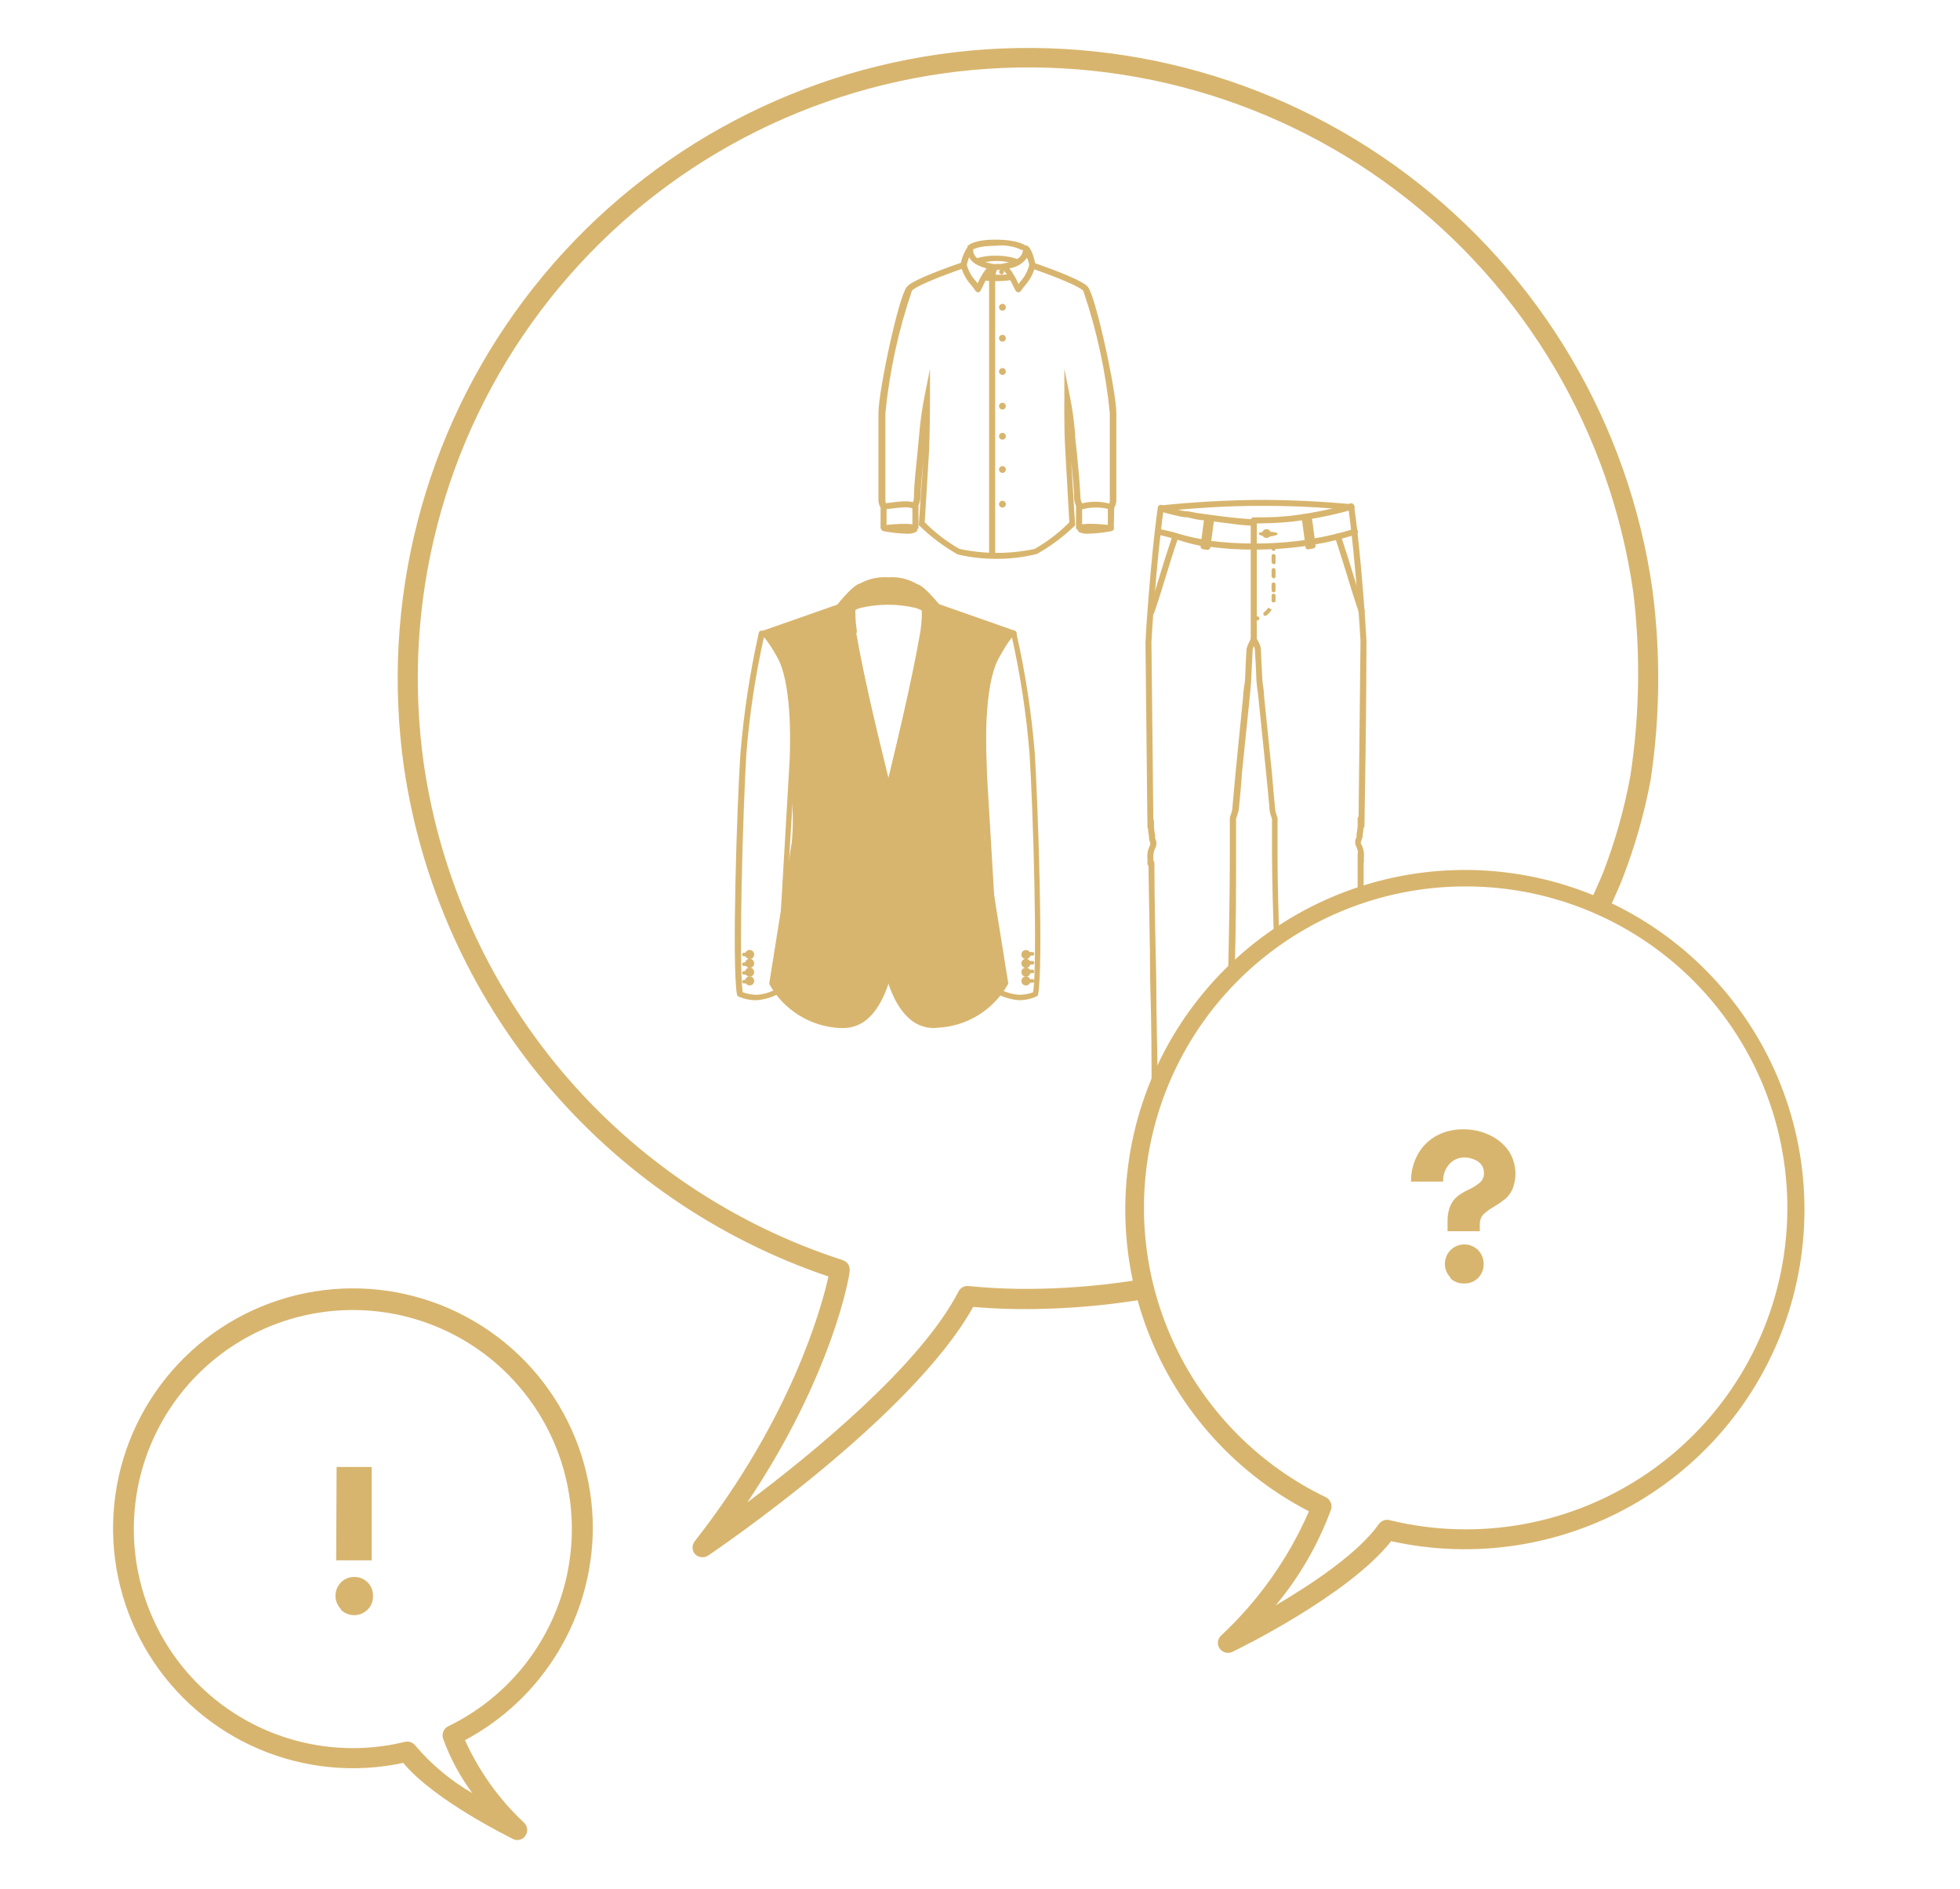 <svg xmlns="http://www.w3.org/2000/svg" width="138" height="133" viewBox="0 0 138 133" fill="none"><path d="M49.45 109.62C49.353 109.621 49.256 109.603 49.167 109.565C49.077 109.527 48.996 109.471 48.93 109.4C48.821 109.272 48.761 109.109 48.761 108.94C48.761 108.771 48.821 108.608 48.93 108.48C55.75 99.76 57.85 92.01 58.33 89.86C50.525 87.221 43.603 82.474 38.328 76.145C33.053 69.817 29.63 62.152 28.44 54C27.622 48.228 27.948 42.351 29.402 36.705C30.855 31.059 33.406 25.755 36.909 21.094C43.983 11.683 54.507 5.467 66.165 3.815C77.822 2.163 89.659 5.209 99.07 12.284C108.482 19.359 114.698 29.882 116.35 41.54C116.927 45.974 116.883 50.468 116.22 54.89C115.774 57.281 115.104 59.624 114.22 61.89C114.06 62.32 113.79 62.89 113.55 63.44L113.3 63.99L112 63.42L112.25 62.85C112.47 62.36 112.73 61.79 112.89 61.38C113.73 59.193 114.366 56.934 114.79 54.63C115.443 50.356 115.514 46.013 115 41.72C113.401 30.427 107.381 20.232 98.265 13.377C89.148 6.523 77.683 3.571 66.39 5.17C55.097 6.769 44.902 12.789 38.047 21.905C31.193 31.021 28.241 42.487 29.84 53.78C31.003 61.777 34.383 69.288 39.597 75.462C44.811 81.635 51.65 86.225 59.34 88.71C59.5 88.761 59.637 88.867 59.725 89.011C59.813 89.154 59.847 89.324 59.82 89.49C59.82 89.83 58.59 96.86 52.62 105.76C57.18 102.34 64.81 96.11 67.49 90.91C67.554 90.783 67.655 90.679 67.781 90.611C67.906 90.543 68.048 90.515 68.19 90.53C69.874 90.698 71.567 90.762 73.26 90.72C75.653 90.669 78.039 90.445 80.4 90.05L80.66 91.44C78.223 91.851 75.76 92.085 73.29 92.14C71.698 92.183 70.106 92.137 68.52 92C64.18 99.79 50.44 109.11 49.85 109.51C49.73 109.585 49.591 109.623 49.45 109.62V109.62Z" fill="#D8B56E"></path><path d="M36.44 129.53C36.333 129.531 36.227 129.507 36.13 129.46C35.9 129.34 30.59 126.75 28.39 124.1C24.975 124.832 21.418 124.487 18.207 123.114C14.996 121.74 12.29 119.405 10.461 116.43C8.632 113.455 7.771 109.986 7.995 106.5C8.219 103.015 9.518 99.685 11.713 96.969C13.908 94.253 16.891 92.284 20.252 91.333C23.612 90.382 27.185 90.497 30.477 91.66C33.77 92.824 36.621 94.979 38.638 97.831C40.655 100.681 41.739 104.088 41.74 107.58C41.725 110.647 40.881 113.654 39.297 116.281C37.712 118.907 35.447 121.056 32.74 122.5C33.728 124.693 35.142 126.668 36.9 128.31C37.022 128.427 37.099 128.585 37.115 128.753C37.132 128.922 37.087 129.091 36.99 129.23C36.928 129.319 36.846 129.393 36.75 129.445C36.655 129.497 36.549 129.526 36.44 129.53V129.53ZM28.68 122.6C28.793 122.601 28.905 122.629 29.005 122.681C29.106 122.734 29.193 122.808 29.26 122.9C30.392 124.231 31.746 125.358 33.26 126.23C32.383 125.053 31.685 123.752 31.19 122.37C31.142 122.207 31.152 122.033 31.22 121.877C31.288 121.722 31.408 121.595 31.56 121.52C35.114 119.8 37.873 116.782 39.268 113.088C40.663 109.393 40.588 105.305 39.058 101.665C37.528 98.025 34.66 95.11 31.044 93.522C27.429 91.934 23.342 91.793 19.626 93.129C15.911 94.465 12.849 97.175 11.072 100.702C9.295 104.228 8.939 108.302 10.077 112.083C11.214 115.864 13.759 119.065 17.187 121.025C20.615 122.986 24.664 123.556 28.5 122.62L28.68 122.6Z" fill="#D8B56E"></path><path d="M24 113.27C23.756 113.02 23.62 112.684 23.62 112.335C23.62 111.986 23.756 111.65 24 111.4C24.122 111.274 24.268 111.175 24.43 111.108C24.591 111.041 24.765 111.007 24.94 111.01C25.114 111.007 25.288 111.038 25.449 111.104C25.611 111.169 25.757 111.266 25.88 111.39C26.012 111.519 26.115 111.675 26.181 111.848C26.246 112.021 26.273 112.206 26.26 112.39C26.265 112.564 26.232 112.737 26.165 112.897C26.098 113.057 25.997 113.201 25.87 113.32C25.62 113.564 25.285 113.7 24.935 113.7C24.586 113.7 24.25 113.564 24 113.32V113.27ZM23.7 103.27H26.17V109.84H23.67L23.7 103.27Z" fill="#D8B56E"></path><path d="M72.7 67.17H72.36C72.355 67.155 72.346 67.141 72.334 67.13C72.321 67.12 72.306 67.113 72.29 67.11C72.268 67.11 72.246 67.118 72.23 67.133C72.213 67.148 72.203 67.168 72.2 67.19C72.2 67.202 72.203 67.214 72.207 67.225C72.212 67.236 72.218 67.245 72.227 67.254C72.235 67.262 72.245 67.269 72.256 67.273C72.267 67.278 72.278 67.28 72.29 67.28C72.306 67.277 72.321 67.27 72.334 67.26C72.346 67.249 72.355 67.236 72.36 67.22H72.7V67.17Z" fill="#D8B56E"></path><path d="M72.29 67.37C72.266 67.37 72.243 67.365 72.221 67.356C72.199 67.347 72.179 67.334 72.163 67.317C72.146 67.301 72.133 67.281 72.124 67.259C72.115 67.237 72.11 67.214 72.11 67.19C72.112 67.144 72.132 67.101 72.166 67.069C72.2 67.038 72.244 67.02 72.29 67.02C72.332 67.006 72.378 67.006 72.42 67.02H72.7C72.716 67.02 72.731 67.023 72.746 67.029C72.76 67.035 72.774 67.044 72.785 67.055C72.796 67.066 72.805 67.08 72.811 67.094C72.817 67.109 72.82 67.124 72.82 67.14C72.821 67.157 72.819 67.173 72.814 67.189C72.808 67.205 72.8 67.219 72.788 67.231C72.777 67.244 72.763 67.253 72.748 67.26C72.733 67.267 72.716 67.27 72.7 67.27H72.42C72.406 67.295 72.387 67.316 72.365 67.333C72.343 67.35 72.317 67.363 72.29 67.37V67.37Z" fill="#D8B56E"></path><path d="M72.29 67.41C72.411 67.41 72.51 67.311 72.51 67.19C72.51 67.069 72.411 66.97 72.29 66.97C72.168 66.97 72.07 67.069 72.07 67.19C72.07 67.311 72.168 67.41 72.29 67.41Z" fill="#D8B56E"></path><path d="M72.29 67.51C72.244 67.518 72.197 67.516 72.151 67.504C72.106 67.492 72.064 67.47 72.028 67.44C71.992 67.41 71.963 67.373 71.944 67.33C71.924 67.288 71.914 67.242 71.914 67.195C71.914 67.148 71.924 67.102 71.944 67.06C71.963 67.017 71.992 66.98 72.028 66.95C72.064 66.92 72.106 66.898 72.151 66.886C72.197 66.874 72.244 66.872 72.29 66.88C72.364 66.893 72.431 66.932 72.479 66.99C72.527 67.047 72.554 67.12 72.554 67.195C72.554 67.27 72.527 67.343 72.479 67.4C72.431 67.458 72.364 67.497 72.29 67.51V67.51ZM72.29 67.07C72.257 67.07 72.225 67.082 72.201 67.105C72.177 67.127 72.162 67.157 72.16 67.19C72.16 67.225 72.174 67.257 72.198 67.282C72.222 67.306 72.255 67.32 72.29 67.32C72.323 67.317 72.353 67.303 72.376 67.279C72.398 67.254 72.41 67.223 72.41 67.19C72.408 67.159 72.394 67.13 72.372 67.108C72.35 67.086 72.321 67.072 72.29 67.07V67.07Z" fill="#D8B56E"></path><path d="M72.7 67.79H72.36C72.355 67.775 72.346 67.761 72.334 67.75C72.321 67.74 72.306 67.733 72.29 67.73C72.268 67.73 72.246 67.738 72.23 67.753C72.213 67.767 72.203 67.788 72.2 67.81C72.2 67.822 72.203 67.834 72.207 67.844C72.212 67.855 72.218 67.865 72.227 67.874C72.235 67.882 72.245 67.889 72.256 67.893C72.267 67.898 72.278 67.9 72.29 67.9C72.306 67.897 72.321 67.89 72.334 67.88C72.346 67.869 72.355 67.855 72.36 67.84H72.7V67.79Z" fill="#D8B56E"></path><path d="M72.29 68C72.266 68 72.243 67.995 72.221 67.986C72.199 67.977 72.179 67.964 72.163 67.947C72.146 67.93 72.133 67.911 72.124 67.889C72.115 67.867 72.11 67.844 72.11 67.82C72.112 67.774 72.132 67.731 72.166 67.699C72.2 67.668 72.244 67.65 72.29 67.65C72.332 67.636 72.378 67.636 72.42 67.65H72.7C72.716 67.65 72.731 67.653 72.746 67.659C72.76 67.665 72.774 67.674 72.785 67.685C72.796 67.696 72.805 67.71 72.811 67.724C72.817 67.739 72.82 67.754 72.82 67.77C72.821 67.787 72.819 67.803 72.814 67.819C72.808 67.835 72.8 67.849 72.788 67.861C72.777 67.874 72.763 67.883 72.748 67.89C72.733 67.897 72.716 67.9 72.7 67.9H72.42C72.406 67.924 72.387 67.946 72.365 67.963C72.343 67.98 72.317 67.993 72.29 68V68Z" fill="#D8B56E"></path><path d="M72.29 68.03C72.411 68.03 72.51 67.932 72.51 67.81C72.51 67.689 72.411 67.59 72.29 67.59C72.168 67.59 72.07 67.689 72.07 67.81C72.07 67.932 72.168 68.03 72.29 68.03Z" fill="#D8B56E"></path><path d="M72.29 68.13C72.244 68.138 72.197 68.136 72.151 68.124C72.106 68.112 72.064 68.091 72.028 68.061C71.992 68.031 71.963 67.993 71.944 67.951C71.924 67.908 71.914 67.862 71.914 67.815C71.914 67.768 71.924 67.722 71.944 67.68C71.963 67.637 71.992 67.6 72.028 67.57C72.064 67.54 72.106 67.518 72.151 67.506C72.197 67.494 72.244 67.492 72.29 67.5C72.364 67.513 72.431 67.552 72.479 67.61C72.527 67.667 72.554 67.74 72.554 67.815C72.554 67.89 72.527 67.963 72.479 68.02C72.431 68.078 72.364 68.117 72.29 68.13V68.13ZM72.29 67.69C72.257 67.69 72.225 67.702 72.201 67.725C72.177 67.747 72.162 67.777 72.16 67.81C72.16 67.845 72.174 67.878 72.198 67.902C72.222 67.926 72.255 67.94 72.29 67.94C72.323 67.938 72.353 67.923 72.376 67.899C72.398 67.875 72.41 67.843 72.41 67.81C72.408 67.779 72.394 67.75 72.372 67.728C72.35 67.706 72.321 67.692 72.29 67.69V67.69Z" fill="#D8B56E"></path><path d="M72.7 68.41H72.36C72.355 68.395 72.346 68.381 72.334 68.371C72.321 68.36 72.306 68.353 72.29 68.35C72.268 68.35 72.246 68.358 72.23 68.373C72.213 68.388 72.203 68.408 72.2 68.43C72.2 68.442 72.203 68.454 72.207 68.465C72.212 68.475 72.218 68.485 72.227 68.494C72.235 68.502 72.245 68.509 72.256 68.513C72.267 68.518 72.278 68.52 72.29 68.52C72.306 68.517 72.321 68.51 72.334 68.5C72.346 68.489 72.355 68.475 72.36 68.46H72.7V68.41Z" fill="#D8B56E"></path><path d="M72.29 68.61C72.266 68.61 72.243 68.605 72.221 68.596C72.199 68.587 72.179 68.574 72.163 68.557C72.146 68.541 72.133 68.521 72.124 68.499C72.115 68.477 72.11 68.454 72.11 68.43C72.112 68.384 72.132 68.341 72.166 68.309C72.2 68.278 72.244 68.26 72.29 68.26C72.332 68.246 72.378 68.246 72.42 68.26H72.7C72.716 68.26 72.731 68.263 72.746 68.269C72.76 68.275 72.774 68.284 72.785 68.295C72.796 68.306 72.805 68.32 72.811 68.334C72.817 68.349 72.82 68.364 72.82 68.38C72.821 68.397 72.819 68.413 72.814 68.429C72.808 68.445 72.8 68.459 72.788 68.472C72.777 68.484 72.763 68.493 72.748 68.5C72.733 68.507 72.716 68.51 72.7 68.51H72.42C72.406 68.535 72.387 68.556 72.365 68.573C72.343 68.591 72.317 68.603 72.29 68.61V68.61Z" fill="#D8B56E"></path><path d="M72.29 68.65C72.411 68.65 72.51 68.552 72.51 68.43C72.51 68.308 72.411 68.21 72.29 68.21C72.168 68.21 72.07 68.308 72.07 68.43C72.07 68.552 72.168 68.65 72.29 68.65Z" fill="#D8B56E"></path><path d="M72.29 68.75C72.244 68.758 72.197 68.756 72.151 68.744C72.106 68.732 72.064 68.71 72.028 68.68C71.992 68.65 71.963 68.613 71.944 68.57C71.924 68.528 71.914 68.482 71.914 68.435C71.914 68.388 71.924 68.342 71.944 68.3C71.963 68.257 71.992 68.22 72.028 68.19C72.064 68.16 72.106 68.138 72.151 68.126C72.197 68.114 72.244 68.112 72.29 68.12C72.364 68.133 72.431 68.172 72.479 68.23C72.527 68.287 72.554 68.36 72.554 68.435C72.554 68.51 72.527 68.583 72.479 68.64C72.431 68.698 72.364 68.737 72.29 68.75V68.75ZM72.29 68.31C72.257 68.31 72.225 68.322 72.201 68.344C72.177 68.367 72.162 68.397 72.16 68.43C72.16 68.465 72.174 68.498 72.198 68.522C72.222 68.546 72.255 68.56 72.29 68.56C72.323 68.558 72.353 68.543 72.376 68.519C72.398 68.494 72.41 68.463 72.41 68.43C72.408 68.399 72.394 68.37 72.372 68.348C72.35 68.326 72.321 68.312 72.29 68.31V68.31Z" fill="#D8B56E"></path><path d="M72.7 69H72.36C72.355 68.985 72.346 68.971 72.334 68.96C72.321 68.95 72.306 68.943 72.29 68.94C72.268 68.94 72.246 68.948 72.23 68.963C72.213 68.977 72.203 68.998 72.2 69.02C72.2 69.032 72.203 69.043 72.207 69.054C72.212 69.065 72.218 69.075 72.227 69.084C72.235 69.092 72.245 69.099 72.256 69.103C72.267 69.108 72.278 69.11 72.29 69.11C72.306 69.107 72.321 69.1 72.334 69.09C72.346 69.079 72.355 69.065 72.36 69.05H72.7V69Z" fill="#D8B56E"></path><path d="M72.29 69.23C72.266 69.23 72.243 69.225 72.221 69.216C72.199 69.207 72.179 69.194 72.163 69.177C72.146 69.16 72.133 69.141 72.124 69.119C72.115 69.097 72.11 69.073 72.11 69.05C72.112 69.004 72.132 68.961 72.166 68.929C72.2 68.897 72.244 68.88 72.29 68.88C72.338 68.881 72.383 68.899 72.42 68.93H72.7C72.716 68.93 72.731 68.933 72.746 68.939C72.76 68.945 72.774 68.954 72.785 68.965C72.796 68.976 72.805 68.989 72.811 69.004C72.817 69.019 72.82 69.034 72.82 69.05C72.821 69.067 72.819 69.083 72.814 69.099C72.808 69.115 72.8 69.129 72.788 69.141C72.777 69.153 72.763 69.163 72.748 69.17C72.733 69.177 72.716 69.18 72.7 69.18H72.42C72.383 69.211 72.338 69.228 72.29 69.23V69.23Z" fill="#D8B56E"></path><path d="M72.29 69.27C72.411 69.27 72.51 69.172 72.51 69.05C72.51 68.929 72.411 68.83 72.29 68.83C72.168 68.83 72.07 68.929 72.07 69.05C72.07 69.172 72.168 69.27 72.29 69.27Z" fill="#D8B56E"></path><path d="M72.29 69.37C72.244 69.378 72.197 69.376 72.151 69.364C72.106 69.352 72.064 69.331 72.028 69.3C71.992 69.27 71.963 69.233 71.944 69.191C71.924 69.148 71.914 69.102 71.914 69.055C71.914 69.008 71.924 68.962 71.944 68.92C71.963 68.877 71.992 68.84 72.028 68.81C72.064 68.78 72.106 68.758 72.151 68.746C72.197 68.734 72.244 68.732 72.29 68.74C72.364 68.753 72.431 68.792 72.479 68.85C72.527 68.907 72.554 68.98 72.554 69.055C72.554 69.13 72.527 69.203 72.479 69.26C72.431 69.318 72.364 69.357 72.29 69.37ZM72.29 68.93C72.257 68.93 72.225 68.942 72.201 68.965C72.177 68.987 72.162 69.017 72.16 69.05C72.16 69.085 72.174 69.118 72.198 69.142C72.222 69.166 72.255 69.18 72.29 69.18C72.323 69.178 72.353 69.163 72.376 69.139C72.398 69.115 72.41 69.083 72.41 69.05C72.408 69.019 72.394 68.99 72.372 68.968C72.35 68.946 72.321 68.932 72.29 68.93V68.93Z" fill="#D8B56E"></path><path d="M52.37 67.17H52.71C52.715 67.155 52.724 67.141 52.737 67.13C52.749 67.12 52.764 67.113 52.78 67.11C52.802 67.11 52.824 67.118 52.84 67.133C52.857 67.148 52.868 67.168 52.87 67.19C52.87 67.214 52.861 67.237 52.844 67.254C52.827 67.271 52.804 67.28 52.78 67.28C52.764 67.277 52.749 67.27 52.737 67.26C52.724 67.249 52.715 67.236 52.71 67.22H52.37V67.17Z" fill="#D8B56E"></path><path d="M52.78 67.37C52.732 67.368 52.686 67.351 52.65 67.32H52.37C52.337 67.317 52.307 67.303 52.285 67.278C52.262 67.254 52.25 67.223 52.25 67.19C52.252 67.159 52.266 67.13 52.288 67.108C52.31 67.086 52.339 67.072 52.37 67.07H52.65C52.692 67.056 52.738 67.056 52.78 67.07C52.826 67.07 52.87 67.087 52.904 67.119C52.937 67.151 52.957 67.194 52.96 67.24C52.949 67.279 52.925 67.312 52.892 67.336C52.86 67.359 52.82 67.371 52.78 67.37V67.37Z" fill="#D8B56E"></path><path d="M52.78 67.41C52.902 67.41 53 67.311 53 67.19C53 67.069 52.902 66.97 52.78 66.97C52.659 66.97 52.56 67.069 52.56 67.19C52.56 67.311 52.659 67.41 52.78 67.41Z" fill="#D8B56E"></path><path d="M52.78 67.51C52.717 67.51 52.655 67.491 52.602 67.456C52.55 67.421 52.508 67.371 52.484 67.313C52.46 67.254 52.454 67.19 52.466 67.128C52.478 67.066 52.509 67.009 52.554 66.964C52.598 66.919 52.656 66.889 52.718 66.876C52.78 66.864 52.844 66.87 52.902 66.894C52.961 66.919 53.011 66.96 53.046 67.012C53.081 67.065 53.1 67.127 53.1 67.19C53.101 67.233 53.094 67.275 53.078 67.314C53.063 67.354 53.039 67.389 53.009 67.419C52.979 67.45 52.944 67.473 52.904 67.489C52.865 67.504 52.822 67.511 52.78 67.51V67.51ZM52.78 67.07C52.749 67.072 52.72 67.086 52.698 67.108C52.676 67.13 52.662 67.159 52.66 67.19C52.66 67.223 52.672 67.255 52.694 67.279C52.717 67.303 52.747 67.318 52.78 67.32C52.814 67.32 52.847 67.306 52.872 67.282C52.896 67.258 52.91 67.225 52.91 67.19C52.907 67.157 52.893 67.127 52.868 67.105C52.844 67.082 52.813 67.07 52.78 67.07V67.07Z" fill="#D8B56E"></path><path d="M52.37 67.79H52.71C52.715 67.775 52.724 67.761 52.737 67.75C52.749 67.74 52.764 67.733 52.78 67.73C52.802 67.73 52.824 67.738 52.84 67.753C52.857 67.767 52.868 67.788 52.87 67.81C52.87 67.834 52.861 67.857 52.844 67.874C52.827 67.891 52.804 67.9 52.78 67.9C52.764 67.897 52.749 67.89 52.737 67.88C52.724 67.869 52.715 67.855 52.71 67.84H52.37V67.79Z" fill="#D8B56E"></path><path d="M52.78 68C52.738 68.014 52.692 68.014 52.65 68H52.37C52.337 67.998 52.307 67.983 52.285 67.959C52.262 67.934 52.25 67.903 52.25 67.87C52.252 67.839 52.266 67.81 52.288 67.788C52.31 67.766 52.339 67.752 52.37 67.75H52.65C52.692 67.736 52.738 67.736 52.78 67.75C52.826 67.75 52.87 67.768 52.904 67.799C52.937 67.831 52.957 67.874 52.96 67.92C52.941 67.949 52.914 67.973 52.882 67.987C52.85 68.001 52.815 68.006 52.78 68Z" fill="#D8B56E"></path><path d="M52.78 68.03C52.902 68.03 53 67.932 53 67.81C53 67.689 52.902 67.59 52.78 67.59C52.659 67.59 52.56 67.689 52.56 67.81C52.56 67.932 52.659 68.03 52.78 68.03Z" fill="#D8B56E"></path><path d="M52.78 68.13C52.717 68.13 52.655 68.111 52.602 68.076C52.55 68.041 52.508 67.991 52.484 67.932C52.46 67.874 52.454 67.81 52.466 67.748C52.478 67.686 52.509 67.629 52.554 67.584C52.598 67.539 52.656 67.508 52.718 67.496C52.78 67.484 52.844 67.49 52.902 67.514C52.961 67.539 53.011 67.58 53.046 67.632C53.081 67.685 53.1 67.747 53.1 67.81C53.101 67.852 53.094 67.895 53.078 67.934C53.063 67.974 53.039 68.009 53.009 68.039C52.979 68.069 52.944 68.093 52.904 68.109C52.865 68.124 52.822 68.131 52.78 68.13V68.13ZM52.78 67.69C52.749 67.692 52.72 67.706 52.698 67.728C52.676 67.75 52.662 67.779 52.66 67.81C52.66 67.843 52.672 67.874 52.694 67.899C52.717 67.923 52.747 67.938 52.78 67.94C52.814 67.94 52.847 67.926 52.872 67.902C52.896 67.877 52.91 67.844 52.91 67.81C52.907 67.777 52.893 67.747 52.868 67.725C52.844 67.702 52.813 67.69 52.78 67.69V67.69Z" fill="#D8B56E"></path><path d="M52.37 68.41H52.71C52.715 68.395 52.724 68.381 52.737 68.371C52.749 68.36 52.764 68.353 52.78 68.35C52.802 68.35 52.824 68.358 52.84 68.373C52.857 68.388 52.868 68.408 52.87 68.43C52.87 68.454 52.861 68.477 52.844 68.494C52.827 68.511 52.804 68.52 52.78 68.52C52.764 68.517 52.749 68.51 52.737 68.5C52.724 68.489 52.715 68.475 52.71 68.46H52.37V68.41Z" fill="#D8B56E"></path><path d="M52.78 68.61C52.738 68.624 52.692 68.624 52.65 68.61H52.37C52.337 68.607 52.307 68.593 52.285 68.569C52.262 68.544 52.25 68.513 52.25 68.48C52.252 68.449 52.266 68.42 52.288 68.398C52.31 68.376 52.339 68.362 52.37 68.36H52.65C52.692 68.346 52.738 68.346 52.78 68.36C52.826 68.36 52.87 68.377 52.904 68.409C52.937 68.441 52.957 68.484 52.96 68.53C52.941 68.559 52.914 68.582 52.882 68.597C52.85 68.611 52.815 68.615 52.78 68.61Z" fill="#D8B56E"></path><path d="M52.78 68.65C52.902 68.65 53 68.552 53 68.43C53 68.308 52.902 68.21 52.78 68.21C52.659 68.21 52.56 68.308 52.56 68.43C52.56 68.552 52.659 68.65 52.78 68.65Z" fill="#D8B56E"></path><path d="M52.78 68.75C52.717 68.75 52.655 68.731 52.602 68.696C52.55 68.661 52.508 68.611 52.484 68.553C52.46 68.494 52.454 68.43 52.466 68.368C52.478 68.306 52.509 68.249 52.554 68.204C52.598 68.159 52.656 68.129 52.718 68.116C52.78 68.104 52.844 68.11 52.902 68.135C52.961 68.159 53.011 68.2 53.046 68.252C53.081 68.305 53.1 68.367 53.1 68.43C53.101 68.472 53.094 68.515 53.078 68.554C53.063 68.594 53.039 68.629 53.009 68.659C52.979 68.689 52.944 68.713 52.904 68.729C52.865 68.744 52.822 68.751 52.78 68.75V68.75ZM52.78 68.31C52.749 68.312 52.72 68.326 52.698 68.348C52.676 68.37 52.662 68.399 52.66 68.43C52.66 68.463 52.672 68.495 52.694 68.519C52.717 68.543 52.747 68.558 52.78 68.56C52.814 68.56 52.847 68.546 52.872 68.522C52.896 68.498 52.91 68.465 52.91 68.43C52.907 68.397 52.893 68.367 52.868 68.345C52.844 68.322 52.813 68.31 52.78 68.31V68.31Z" fill="#D8B56E"></path><path d="M52.37 69H52.71C52.715 68.985 52.724 68.971 52.737 68.96C52.749 68.95 52.764 68.943 52.78 68.94C52.802 68.94 52.824 68.948 52.84 68.963C52.857 68.977 52.868 68.998 52.87 69.02C52.87 69.044 52.861 69.067 52.844 69.084C52.827 69.1 52.804 69.11 52.78 69.11C52.764 69.107 52.749 69.1 52.737 69.09C52.724 69.079 52.715 69.065 52.71 69.05H52.37V69Z" fill="#D8B56E"></path><path d="M52.78 69.23C52.738 69.244 52.692 69.244 52.65 69.23H52.37C52.337 69.227 52.307 69.213 52.285 69.189C52.262 69.164 52.25 69.133 52.25 69.1C52.252 69.069 52.266 69.04 52.288 69.018C52.31 68.996 52.339 68.982 52.37 68.98H52.65C52.686 68.949 52.732 68.931 52.78 68.93C52.826 68.93 52.87 68.947 52.904 68.979C52.937 69.011 52.957 69.054 52.96 69.1C52.949 69.139 52.925 69.172 52.892 69.196C52.86 69.22 52.82 69.231 52.78 69.23V69.23Z" fill="#D8B56E"></path><path d="M52.78 69.27C52.902 69.27 53 69.172 53 69.05C53 68.929 52.902 68.83 52.78 68.83C52.659 68.83 52.56 68.929 52.56 69.05C52.56 69.172 52.659 69.27 52.78 69.27Z" fill="#D8B56E"></path><path d="M52.78 69.37C52.717 69.37 52.655 69.351 52.602 69.316C52.55 69.281 52.508 69.231 52.484 69.172C52.46 69.114 52.454 69.05 52.466 68.988C52.478 68.925 52.509 68.868 52.554 68.824C52.598 68.779 52.656 68.749 52.718 68.736C52.78 68.724 52.844 68.73 52.902 68.754C52.961 68.779 53.011 68.82 53.046 68.872C53.081 68.925 53.1 68.987 53.1 69.05C53.101 69.092 53.094 69.135 53.078 69.174C53.063 69.213 53.039 69.249 53.009 69.279C52.979 69.309 52.944 69.333 52.904 69.349C52.865 69.364 52.822 69.371 52.78 69.37V69.37ZM52.78 68.93C52.749 68.932 52.72 68.946 52.698 68.968C52.676 68.99 52.662 69.019 52.66 69.05C52.66 69.083 52.672 69.114 52.694 69.138C52.717 69.163 52.747 69.177 52.78 69.18C52.814 69.18 52.847 69.166 52.872 69.142C52.896 69.118 52.91 69.085 52.91 69.05C52.907 69.017 52.893 68.987 52.868 68.965C52.844 68.942 52.813 68.93 52.78 68.93V68.93Z" fill="#D8B56E"></path><path d="M65 41.62C64.279 41.078 63.402 40.785 62.5 40.785C61.598 40.785 60.721 41.078 60 41.62C59.17 42.45 59.29 42.8 59.29 42.8L59.64 43.04C59.877 42.821 60.161 42.66 60.47 42.57C61.785 42.253 63.156 42.253 64.47 42.57C64.777 42.659 65.058 42.82 65.29 43.04L65.65 42.8C65.65 42.8 65.84 42.45 65 41.62Z" fill="#D8B56E"></path><path d="M65.36 43.23C65.318 43.245 65.272 43.245 65.23 43.23C65.019 43.032 64.766 42.885 64.49 42.8C63.198 42.493 61.852 42.493 60.56 42.8C60.285 42.881 60.034 43.029 59.83 43.23C59.794 43.257 59.75 43.271 59.705 43.271C59.66 43.271 59.616 43.257 59.58 43.23L59.23 43C59.194 42.976 59.166 42.941 59.15 42.9C59.15 42.8 59.06 42.37 59.91 41.53C60.266 41.215 60.681 40.974 61.13 40.821C61.58 40.668 62.056 40.606 62.53 40.64C63.003 40.605 63.477 40.667 63.926 40.819C64.374 40.972 64.787 41.214 65.14 41.53C65.99 42.37 65.93 42.8 65.9 42.9C65.896 42.922 65.886 42.942 65.872 42.96C65.858 42.977 65.841 42.991 65.82 43L65.47 43.24C65.433 43.247 65.395 43.243 65.36 43.23V43.23ZM62.53 42.14C63.203 42.152 63.873 42.233 64.53 42.38C64.824 42.461 65.097 42.604 65.33 42.8L65.48 42.7C65.351 42.332 65.123 42.006 64.82 41.76C64.138 41.266 63.317 41 62.475 41C61.633 41 60.812 41.266 60.13 41.76C59.827 42.003 59.601 42.33 59.48 42.7L59.62 42.8C59.855 42.606 60.127 42.463 60.42 42.38C61.113 42.226 61.82 42.145 62.53 42.14V42.14Z" fill="#D8B56E"></path><path d="M53.3 70.41C52.853 70.421 52.409 70.333 52 70.15C51.972 70.139 51.948 70.122 51.929 70.099C51.91 70.076 51.896 70.049 51.89 70.02C51.52 68.02 51.89 56.59 52.13 53.07C52.365 50.197 52.799 47.343 53.43 44.53C53.445 44.481 53.477 44.438 53.52 44.41C53.572 44.391 53.629 44.391 53.68 44.41C53.86 44.41 54.07 44.48 54.97 46.04C56.27 48.19 55.97 53.48 55.97 53.71L55 69.76C54.998 69.79 54.989 69.82 54.973 69.846C54.958 69.872 54.936 69.894 54.91 69.91C54.415 70.189 53.866 70.36 53.3 70.41V70.41ZM52.3 69.85C52.62 69.968 52.959 70.029 53.3 70.03C53.776 69.99 54.238 69.853 54.66 69.63L55.59 53.63C55.59 53.63 55.92 48.24 54.68 46.18C54.43 45.704 54.132 45.255 53.79 44.84C53.184 47.551 52.769 50.301 52.55 53.07C52.31 57 52 67.75 52.29 69.85H52.3Z" fill="#D8B56E"></path><path d="M55.82 55.11V53.68C55.82 53.68 56.17 48.25 54.88 46.12C53.94 44.49 53.8 44.62 53.7 44.59L59.97 42.38C59.17 42.93 63.15 57.71 63.15 58.17V63.73C63.15 65.85 62.66 72.29 59.23 72.18C58.235 72.139 57.266 71.842 56.42 71.316C55.574 70.79 54.878 70.054 54.4 69.18C54.4 69.18 55.04 65.18 55.98 59.29C56.074 57.895 56.021 56.494 55.82 55.11V55.11Z" fill="#D8B56E"></path><path d="M59.27 72.37H59.17C58.141 72.327 57.141 72.02 56.266 71.479C55.39 70.938 54.668 70.181 54.17 69.28C54.162 69.263 54.158 69.244 54.158 69.225C54.158 69.206 54.162 69.188 54.17 69.17C54.17 69.17 54.81 65.17 55.75 59.28C55.865 58.065 55.841 56.84 55.68 55.63V55.13L55.63 53.7C55.63 53.63 55.96 48.29 54.72 46.23C54.01 45.01 53.78 44.8 53.72 44.79H53.66C53.622 44.778 53.589 44.753 53.566 44.721C53.542 44.689 53.53 44.65 53.53 44.61C53.53 44.57 53.541 44.531 53.562 44.498C53.584 44.464 53.614 44.437 53.65 44.42L59.93 42.22C59.972 42.203 60.02 42.203 60.063 42.219C60.105 42.236 60.14 42.269 60.16 42.31C60.182 42.35 60.189 42.397 60.178 42.442C60.166 42.487 60.139 42.525 60.1 42.55C59.7 43.2 61.81 51.75 62.71 55.4C63.2 57.4 63.36 58.06 63.36 58.19V63.75C63.36 64.34 63.3 69.59 61.21 71.61C60.956 71.863 60.653 72.061 60.319 72.192C59.985 72.323 59.628 72.383 59.27 72.37ZM54.55 69.16C55.019 69.988 55.691 70.683 56.502 71.18C57.314 71.677 58.239 71.959 59.19 72C59.502 72.011 59.814 71.957 60.105 71.842C60.396 71.726 60.66 71.552 60.88 71.33C62.48 69.78 62.88 65.83 62.88 63.75V58.17C62.88 58.04 62.58 56.85 62.24 55.47C60.24 47.54 59.52 43.89 59.62 42.68L54.05 44.68C54.408 45.089 54.726 45.531 55 46C56.3 48.15 56 53.44 56 53.67V55.07V55.57C56.162 56.81 56.185 58.065 56.07 59.31C55.25 64.85 54.63 68.64 54.55 69.16V69.16Z" fill="#D8B56E"></path><path d="M57.91 44.46L58.54 45.19L60.06 44.5C59.87 43.17 59.89 41.92 60.47 41.3C59.393 42.151 58.519 43.23 57.91 44.46V44.46Z" fill="#D8B56E"></path><path d="M58.54 45.38C58.512 45.381 58.485 45.376 58.459 45.366C58.433 45.355 58.41 45.34 58.39 45.32L57.77 44.58C57.75 44.55 57.74 44.516 57.74 44.48C57.74 44.444 57.75 44.41 57.77 44.38C58.33 43.11 60.17 41.02 60.54 41.1C60.586 41.115 60.625 41.145 60.652 41.185C60.679 41.224 60.693 41.272 60.69 41.32C60.699 41.356 60.699 41.394 60.69 41.43C60.23 41.92 60.11 42.95 60.33 44.43C60.334 44.472 60.325 44.514 60.306 44.551C60.286 44.588 60.257 44.619 60.22 44.64L58.7 45.33L58.54 45.38ZM58.14 44.38L58.59 44.91L59.85 44.34C59.706 43.567 59.706 42.773 59.85 42C59.164 42.722 58.588 43.541 58.14 44.43V44.38Z" fill="#D8B56E"></path><path d="M63.11 58.83C62.91 57.73 59.62 50.45 57.56 45.64L58.69 45.13L60.06 44.5C60.63 47.84 61.81 52.85 63.06 58.17L63.11 58.83Z" fill="#D8B56E"></path><path d="M63.11 59C63.064 59.001 63.02 58.985 62.985 58.955C62.95 58.926 62.927 58.885 62.92 58.84C62.79 58.08 61.04 54.08 59.35 50.22C58.66 48.64 57.97 47.07 57.35 45.7C57.34 45.677 57.335 45.652 57.334 45.627C57.334 45.602 57.339 45.577 57.348 45.554C57.357 45.531 57.371 45.51 57.389 45.492C57.406 45.474 57.427 45.46 57.45 45.45L60 44.33C60.026 44.315 60.055 44.307 60.085 44.307C60.115 44.307 60.144 44.315 60.17 44.33C60.196 44.345 60.218 44.365 60.235 44.389C60.252 44.413 60.264 44.441 60.27 44.47C60.85 47.87 62.08 53.04 63.27 58.12V58.83C63.27 58.877 63.253 58.922 63.222 58.958C63.19 58.993 63.147 59.015 63.1 59.02L63.11 59ZM57.81 45.72C58.38 47.05 59.04 48.56 59.7 50.06C60.82 52.64 61.91 55.12 62.59 56.8C61.5 52.32 60.46 47.86 59.91 44.8L57.81 45.72Z" fill="#D8B56E"></path><path d="M71.74 70.41C71.167 70.364 70.61 70.194 70.11 69.91C70.084 69.894 70.062 69.872 70.047 69.846C70.031 69.82 70.022 69.79 70.02 69.76L69.02 53.69C69.02 53.46 68.68 48.17 70.02 46.01C70.92 44.46 71.13 44.42 71.31 44.4C71.333 44.388 71.359 44.381 71.385 44.381C71.411 44.381 71.437 44.388 71.46 44.4C71.483 44.412 71.502 44.429 71.518 44.45C71.534 44.471 71.544 44.495 71.55 44.52C72.192 47.331 72.63 50.185 72.86 53.06C73.08 56.58 73.47 68.01 73.09 70.01C73.086 70.038 73.074 70.065 73.057 70.088C73.039 70.111 73.016 70.129 72.99 70.14C72.598 70.319 72.171 70.411 71.74 70.41V70.41ZM70.39 69.63C70.808 69.854 71.267 69.99 71.74 70.03C72.081 70.03 72.42 69.969 72.74 69.85C73.06 67.74 72.74 56.98 72.49 53.1C72.271 50.331 71.856 47.581 71.25 44.87C70.904 45.282 70.606 45.732 70.36 46.21C69.11 48.27 69.44 53.61 69.44 53.66L70.39 69.63Z" fill="#D8B56E"></path><path d="M69.22 55.11V53.68C69.22 53.68 68.87 48.25 70.17 46.12C71.11 44.49 71.24 44.62 71.35 44.59L65.07 42.38C65.87 42.93 61.9 57.71 61.9 58.17V63.73C61.9 65.85 62.39 72.29 65.82 72.18C66.815 72.138 67.782 71.839 68.629 71.314C69.475 70.788 70.171 70.053 70.65 69.18C70.65 69.18 70.01 65.18 69.06 59.29C68.966 57.895 69.019 56.494 69.22 55.11V55.11Z" fill="#D8B56E"></path><path d="M65.77 72.37C65.422 72.372 65.077 72.305 64.756 72.171C64.434 72.037 64.144 71.839 63.9 71.59C61.81 69.59 61.74 64.32 61.74 63.73V58.17C61.74 58.04 61.9 57.38 62.4 55.38C63.3 51.73 65.4 43.18 64.99 42.52C64.953 42.494 64.927 42.455 64.916 42.411C64.905 42.367 64.91 42.321 64.93 42.28C64.958 42.242 64.997 42.213 65.042 42.199C65.087 42.184 65.135 42.185 65.18 42.2L71.45 44.4C71.488 44.416 71.52 44.442 71.544 44.476C71.567 44.509 71.579 44.549 71.58 44.59C71.58 44.63 71.568 44.669 71.544 44.701C71.521 44.733 71.488 44.758 71.45 44.77H71.39C71.31 44.77 71.07 44.99 70.39 46.21C69.14 48.27 69.47 53.61 69.47 53.66V55.11V55.61C69.306 56.82 69.279 58.044 69.39 59.26C70.34 65.2 70.98 69.15 70.98 69.15C70.99 69.186 70.99 69.224 70.98 69.26C70.482 70.161 69.76 70.918 68.885 71.459C68.009 72 67.009 72.307 65.98 72.35L65.77 72.37ZM65.39 42.68C65.49 43.89 64.73 47.54 62.77 55.47C62.43 56.85 62.14 58.04 62.13 58.18V63.73C62.13 65.81 62.56 69.73 64.13 71.31C64.349 71.534 64.613 71.71 64.904 71.825C65.195 71.941 65.507 71.993 65.82 71.98C66.769 71.941 67.693 71.662 68.504 71.169C69.316 70.676 69.989 69.984 70.46 69.16C70.37 68.64 69.76 64.85 68.89 59.34C68.783 58.093 68.82 56.838 69 55.6V55.1V53.68C69 53.47 68.66 48.18 70 46.02C70.284 45.526 70.619 45.063 71 44.64L65.39 42.68Z" fill="#D8B56E"></path><path d="M57.33 63.36C56.632 63.279 55.954 63.072 55.33 62.75L55.19 62.69L55.58 60.83L58.46 61.71V61.86C58.46 61.86 58.38 63.03 57.68 63.31C57.566 63.344 57.449 63.361 57.33 63.36V63.36ZM55.63 62.47C56.209 62.798 56.865 62.964 57.53 62.95C57.86 62.82 58 62.3 58.05 61.95L55.87 61.28L55.63 62.47Z" fill="#D8B56E"></path><path d="M67.13 44.46L66.51 45.19L65 44.5C65.19 43.17 65.17 41.92 64.59 41.3C65.662 42.15 66.53 43.23 67.13 44.46V44.46Z" fill="#D8B56E"></path><path d="M66.51 45.38H66.43L64.91 44.69C64.872 44.671 64.84 44.641 64.82 44.603C64.801 44.565 64.793 44.522 64.8 44.48C65.02 42.96 64.9 41.93 64.44 41.48C64.427 41.444 64.427 41.406 64.44 41.37C64.437 41.322 64.451 41.275 64.478 41.235C64.505 41.195 64.544 41.165 64.59 41.15C64.95 41.06 66.8 43.15 67.36 44.43C67.38 44.46 67.39 44.494 67.39 44.53C67.39 44.566 67.38 44.6 67.36 44.63L66.73 45.37C66.7 45.396 66.661 45.411 66.622 45.413C66.582 45.414 66.543 45.403 66.51 45.38ZM65.2 44.38L66.46 44.95L66.91 44.42C66.449 43.544 65.859 42.742 65.16 42.04C65.32 42.814 65.333 43.611 65.2 44.39V44.38Z" fill="#D8B56E"></path><path d="M67.71 63.36C67.597 63.378 67.483 63.378 67.37 63.36C66.66 63.07 66.65 61.93 66.65 61.88C66.649 61.839 66.662 61.798 66.688 61.765C66.713 61.732 66.749 61.709 66.79 61.7L69.32 60.92C69.345 60.908 69.372 60.901 69.4 60.901C69.428 60.901 69.455 60.908 69.48 60.92C69.503 60.934 69.523 60.953 69.538 60.976C69.554 60.998 69.565 61.023 69.57 61.05L69.81 62.58C69.818 62.62 69.813 62.661 69.795 62.697C69.777 62.734 69.747 62.763 69.71 62.78C69.082 63.089 68.405 63.285 67.71 63.36V63.36ZM67 62C67 62.31 67.14 62.85 67.47 63C68.135 63.013 68.791 62.847 69.37 62.52L69.19 61.35L67 62Z" fill="#D8B56E"></path><path d="M63.37 58.9H62.81C62.8 58.868 62.779 58.84 62.751 58.822C62.723 58.804 62.689 58.797 62.655 58.801C62.622 58.806 62.592 58.823 62.57 58.849C62.548 58.874 62.536 58.906 62.536 58.94C62.536 58.974 62.548 59.006 62.57 59.032C62.592 59.057 62.622 59.074 62.655 59.079C62.689 59.083 62.723 59.076 62.751 59.058C62.779 59.04 62.8 59.012 62.81 58.98H63.37V58.9Z" fill="#D8B56E"></path><path d="M62.68 59.27C62.593 59.27 62.509 59.235 62.447 59.173C62.385 59.111 62.35 59.028 62.35 58.94C62.35 58.852 62.385 58.769 62.447 58.707C62.509 58.645 62.593 58.61 62.68 58.61C62.724 58.608 62.767 58.617 62.806 58.634C62.846 58.651 62.882 58.677 62.91 58.71H63.37C63.401 58.709 63.432 58.714 63.461 58.725C63.49 58.736 63.517 58.752 63.539 58.774C63.562 58.795 63.58 58.821 63.592 58.85C63.604 58.878 63.61 58.909 63.61 58.94C63.61 59.004 63.585 59.065 63.54 59.11C63.495 59.155 63.434 59.18 63.37 59.18H62.91C62.88 59.21 62.844 59.233 62.804 59.248C62.765 59.264 62.722 59.271 62.68 59.27V59.27Z" fill="#D8B56E"></path><path d="M63.37 62.39H62.81C62.8 62.364 62.782 62.341 62.759 62.325C62.736 62.309 62.708 62.3 62.68 62.3C62.654 62.299 62.628 62.306 62.605 62.319C62.583 62.332 62.564 62.351 62.552 62.374C62.54 62.398 62.534 62.424 62.536 62.45C62.538 62.476 62.547 62.501 62.562 62.522C62.578 62.543 62.598 62.56 62.623 62.57C62.647 62.58 62.673 62.582 62.699 62.578C62.725 62.574 62.749 62.562 62.768 62.545C62.788 62.528 62.802 62.505 62.81 62.48H63.37H63.42L63.37 62.39Z" fill="#D8B56E"></path><path d="M62.68 62.77C62.591 62.77 62.506 62.736 62.443 62.674C62.379 62.612 62.342 62.528 62.34 62.44C62.34 62.396 62.349 62.352 62.366 62.311C62.383 62.271 62.408 62.234 62.44 62.203C62.472 62.172 62.509 62.148 62.55 62.132C62.592 62.116 62.636 62.109 62.68 62.11C62.722 62.109 62.764 62.117 62.804 62.132C62.843 62.147 62.879 62.17 62.91 62.2H63.37C63.434 62.2 63.495 62.225 63.54 62.27C63.585 62.315 63.61 62.376 63.61 62.44C63.61 62.471 63.604 62.502 63.591 62.53C63.579 62.559 63.561 62.585 63.539 62.606C63.517 62.628 63.49 62.645 63.461 62.656C63.432 62.666 63.401 62.671 63.37 62.67H62.91C62.849 62.732 62.767 62.768 62.68 62.77V62.77Z" fill="#D8B56E"></path><path d="M62.68 59.31C62.884 59.31 63.05 59.144 63.05 58.94C63.05 58.736 62.884 58.57 62.68 58.57C62.476 58.57 62.31 58.736 62.31 58.94C62.31 59.144 62.476 59.31 62.68 59.31Z" fill="#D8B56E"></path><path d="M62.68 59.4C62.619 59.401 62.558 59.39 62.501 59.368C62.444 59.345 62.392 59.312 62.348 59.269C62.304 59.226 62.27 59.175 62.246 59.118C62.222 59.062 62.21 59.001 62.21 58.94C62.226 58.828 62.282 58.726 62.368 58.653C62.453 58.579 62.562 58.538 62.675 58.538C62.788 58.538 62.897 58.579 62.982 58.653C63.068 58.726 63.124 58.828 63.14 58.94C63.14 59.062 63.092 59.179 63.005 59.265C62.919 59.352 62.802 59.4 62.68 59.4ZM62.68 58.67C62.627 58.67 62.574 58.686 62.53 58.715C62.486 58.745 62.451 58.787 62.431 58.837C62.41 58.886 62.405 58.94 62.415 58.993C62.426 59.045 62.451 59.093 62.489 59.131C62.527 59.169 62.575 59.194 62.627 59.205C62.68 59.215 62.734 59.21 62.783 59.189C62.833 59.169 62.875 59.134 62.904 59.09C62.934 59.046 62.95 58.993 62.95 58.94C62.95 58.868 62.922 58.8 62.871 58.749C62.82 58.698 62.752 58.67 62.68 58.67Z" fill="#D8B56E"></path><path d="M65.48 50.81C65.43 50.81 65.381 50.79 65.346 50.754C65.31 50.719 65.29 50.67 65.29 50.62V49.67C65.29 49.62 65.31 49.571 65.346 49.535C65.381 49.5 65.43 49.48 65.48 49.48C66.513 49.496 67.544 49.385 68.55 49.15C68.567 49.124 68.589 49.102 68.615 49.085C68.641 49.067 68.67 49.056 68.7 49.05C68.749 49.047 68.797 49.063 68.834 49.095C68.871 49.127 68.895 49.171 68.9 49.22V49.22V50.08C68.914 50.122 68.914 50.168 68.9 50.21C68.44 50.7 66.22 50.81 65.48 50.81ZM65.67 49.81V50.38C66.635 50.422 67.6 50.293 68.52 50V49.54C67.584 49.747 66.629 49.854 65.67 49.86V49.81Z" fill="#D8B56E"></path><path d="M61.94 58.83C62.13 57.73 65.43 50.45 67.49 45.64L66.36 45.13L65 44.5C64.43 47.84 63.24 52.85 62 58.17L61.94 58.83Z" fill="#D8B56E"></path><path d="M61.94 59C61.891 58.997 61.845 58.976 61.812 58.941C61.778 58.906 61.76 58.859 61.76 58.81V58.14C63 53 64.22 47.86 64.8 44.47C64.806 44.441 64.817 44.413 64.835 44.389C64.852 44.365 64.874 44.345 64.9 44.33C64.926 44.315 64.955 44.307 64.985 44.307C65.015 44.307 65.044 44.315 65.07 44.33L67.57 45.47C67.615 45.492 67.65 45.529 67.668 45.576C67.687 45.622 67.687 45.673 67.67 45.72C67.08 47.09 66.39 48.66 65.67 50.24C64 54.1 62.26 58.1 62.12 58.86C62.111 58.9 62.088 58.937 62.055 58.962C62.022 58.988 61.981 59.001 61.94 59V59ZM65.13 44.81C64.58 47.89 63.55 52.33 62.46 56.81C63.14 55.13 64.22 52.66 65.34 50.09C66 48.59 66.66 47.09 67.23 45.75L65.13 44.81Z" fill="#D8B56E"></path><path d="M101.92 86C101.905 85.606 101.976 85.213 102.13 84.85C102.252 84.583 102.437 84.35 102.67 84.17C102.922 83.992 103.189 83.838 103.47 83.71C103.744 83.582 104 83.417 104.23 83.22C104.317 83.132 104.384 83.027 104.427 82.912C104.47 82.796 104.488 82.673 104.48 82.55C104.482 82.396 104.446 82.244 104.374 82.108C104.303 81.972 104.198 81.855 104.07 81.77C103.773 81.576 103.425 81.475 103.07 81.48C102.864 81.484 102.662 81.532 102.477 81.622C102.292 81.712 102.129 81.841 102 82C101.728 82.332 101.589 82.752 101.61 83.18H99.35C99.338 82.513 99.499 81.855 99.82 81.27C100.121 80.72 100.572 80.266 101.12 79.96C101.713 79.643 102.378 79.485 103.05 79.5C103.686 79.494 104.316 79.635 104.89 79.91C105.417 80.153 105.872 80.528 106.21 81C106.473 81.395 106.636 81.848 106.685 82.32C106.734 82.793 106.667 83.27 106.49 83.71C106.372 83.98 106.195 84.22 105.97 84.41C105.724 84.602 105.467 84.779 105.2 84.94C104.925 85.092 104.67 85.276 104.44 85.49C104.27 85.683 104.18 85.933 104.19 86.19V86.67H101.92V86ZM102.13 89.94C101.875 89.682 101.731 89.333 101.731 88.97C101.731 88.607 101.875 88.258 102.13 88C102.388 87.745 102.737 87.602 103.1 87.602C103.463 87.602 103.811 87.745 104.07 88C104.199 88.132 104.3 88.288 104.367 88.46C104.434 88.632 104.465 88.816 104.46 89C104.462 89.178 104.429 89.355 104.363 89.52C104.296 89.685 104.196 89.835 104.07 89.961C103.944 90.087 103.795 90.186 103.63 90.253C103.465 90.32 103.288 90.353 103.11 90.35C102.75 90.367 102.398 90.241 102.13 90V89.94Z" fill="#D8B56E"></path><path d="M89.67 38.78C89.633 38.78 89.597 38.765 89.571 38.739C89.544 38.713 89.53 38.677 89.53 38.64V38.44C89.53 38.403 89.544 38.367 89.571 38.341C89.597 38.315 89.633 38.3 89.67 38.3C89.707 38.3 89.743 38.315 89.769 38.341C89.795 38.367 89.81 38.403 89.81 38.44V38.64C89.81 38.677 89.795 38.713 89.769 38.739C89.743 38.765 89.707 38.78 89.67 38.78Z" fill="#D8B56E"></path><path d="M89.67 41.7C89.633 41.7 89.597 41.685 89.571 41.659C89.544 41.633 89.53 41.597 89.53 41.56V41.14C89.53 41.103 89.544 41.067 89.571 41.041C89.597 41.015 89.633 41 89.67 41C89.707 41 89.743 41.015 89.769 41.041C89.795 41.067 89.81 41.103 89.81 41.14V41.56C89.81 41.597 89.795 41.633 89.769 41.659C89.743 41.685 89.707 41.7 89.67 41.7ZM89.67 40.7C89.633 40.7 89.597 40.685 89.571 40.659C89.544 40.633 89.53 40.597 89.53 40.56V40.13C89.53 40.093 89.544 40.057 89.571 40.031C89.597 40.005 89.633 39.99 89.67 39.99C89.707 39.99 89.743 40.005 89.769 40.031C89.795 40.057 89.81 40.093 89.81 40.13V40.56C89.813 40.58 89.811 40.6 89.805 40.62C89.8 40.639 89.79 40.657 89.777 40.672C89.763 40.687 89.747 40.7 89.728 40.708C89.71 40.716 89.69 40.72 89.67 40.72V40.7ZM89.67 39.7C89.633 39.7 89.597 39.685 89.571 39.659C89.544 39.633 89.53 39.597 89.53 39.56V39.14C89.53 39.103 89.544 39.067 89.571 39.041C89.597 39.015 89.633 39 89.67 39C89.707 39 89.743 39.015 89.769 39.041C89.795 39.067 89.81 39.103 89.81 39.14V39.56C89.814 39.581 89.814 39.602 89.809 39.623C89.804 39.643 89.795 39.663 89.781 39.679C89.768 39.695 89.751 39.709 89.731 39.717C89.712 39.726 89.691 39.73 89.67 39.73V39.7Z" fill="#D8B56E"></path><path d="M89.64 42.41C89.622 42.407 89.604 42.399 89.588 42.389C89.573 42.378 89.559 42.364 89.549 42.349C89.538 42.333 89.532 42.315 89.528 42.296C89.525 42.278 89.526 42.258 89.53 42.24C89.538 42.18 89.538 42.12 89.53 42.06V41.93C89.53 41.893 89.545 41.857 89.571 41.831C89.597 41.805 89.633 41.79 89.67 41.79C89.707 41.79 89.743 41.805 89.769 41.831C89.795 41.857 89.81 41.893 89.81 41.93V42.13V42.3C89.801 42.336 89.778 42.368 89.746 42.388C89.715 42.408 89.677 42.416 89.64 42.41V42.41Z" fill="#D8B56E"></path><path d="M89.06 43.35C89.033 43.345 89.008 43.333 88.988 43.314C88.968 43.295 88.954 43.271 88.948 43.245C88.941 43.218 88.943 43.19 88.952 43.165C88.961 43.139 88.978 43.116 89 43.1C89.117 43.007 89.219 42.896 89.3 42.77L89.54 42.92C89.442 43.066 89.324 43.197 89.19 43.31C89.172 43.326 89.152 43.338 89.129 43.344C89.107 43.351 89.083 43.353 89.06 43.35V43.35Z" fill="#D8B56E"></path><path d="M88.34 43.68C88.308 43.679 88.277 43.668 88.252 43.648C88.227 43.628 88.208 43.601 88.2 43.57C88.194 43.533 88.201 43.495 88.222 43.464C88.242 43.432 88.274 43.41 88.31 43.4H88.48C88.497 43.392 88.516 43.388 88.536 43.389C88.555 43.389 88.574 43.394 88.591 43.402C88.608 43.411 88.624 43.423 88.635 43.438C88.647 43.454 88.656 43.471 88.66 43.49C88.666 43.508 88.669 43.526 88.668 43.545C88.666 43.564 88.661 43.582 88.653 43.599C88.645 43.616 88.633 43.631 88.619 43.643C88.604 43.655 88.588 43.664 88.57 43.67H88.37L88.34 43.68Z" fill="#D8B56E"></path><path d="M89.33 37.77H89.19C89.005 37.751 88.823 37.707 88.65 37.64C88.644 37.629 88.641 37.617 88.641 37.605C88.641 37.593 88.644 37.581 88.65 37.57V37.5C88.837 37.455 89.028 37.432 89.22 37.43H89.31C89.502 37.431 89.693 37.454 89.88 37.5C89.888 37.5 89.896 37.502 89.903 37.505C89.91 37.508 89.917 37.512 89.922 37.517C89.928 37.523 89.932 37.53 89.935 37.537C89.938 37.544 89.94 37.552 89.94 37.56C89.945 37.572 89.948 37.586 89.948 37.6C89.948 37.614 89.945 37.627 89.94 37.64C89.763 37.706 89.578 37.75 89.39 37.77H89.33ZM89 37.58H89.3H89.59H89.3H89Z" fill="#D8B56E"></path><path d="M95.87 43.24C95.826 43.242 95.782 43.229 95.746 43.204C95.71 43.179 95.683 43.142 95.67 43.1C95.28 41.94 95.05 41.18 94.83 40.45C94.61 39.72 94.37 39 94 37.83C93.991 37.803 93.987 37.775 93.989 37.746C93.991 37.718 93.999 37.69 94.012 37.665C94.025 37.64 94.043 37.617 94.066 37.599C94.088 37.581 94.113 37.568 94.14 37.56C94.166 37.551 94.193 37.547 94.22 37.548C94.247 37.55 94.274 37.557 94.298 37.569C94.323 37.581 94.344 37.598 94.362 37.619C94.379 37.64 94.392 37.664 94.4 37.69C94.79 38.85 95.02 39.59 95.24 40.33C95.46 41.07 95.7 41.81 96.08 42.96C96.09 42.986 96.094 43.014 96.092 43.042C96.091 43.07 96.084 43.097 96.072 43.122C96.06 43.147 96.043 43.17 96.022 43.188C96.001 43.207 95.977 43.221 95.95 43.23L95.87 43.24Z" fill="#D8B56E"></path><path d="M81 43.27C80.973 43.261 80.949 43.247 80.928 43.228C80.907 43.21 80.89 43.187 80.878 43.162C80.866 43.137 80.859 43.11 80.858 43.082C80.856 43.054 80.86 43.026 80.87 43C81.25 41.85 81.48 41.11 81.7 40.37C81.92 39.63 82.16 38.88 82.55 37.73C82.558 37.704 82.572 37.679 82.59 37.658C82.608 37.637 82.63 37.62 82.654 37.608C82.679 37.595 82.706 37.587 82.733 37.585C82.761 37.583 82.789 37.587 82.815 37.595C82.841 37.604 82.865 37.617 82.886 37.635C82.907 37.653 82.925 37.675 82.937 37.7C82.95 37.724 82.957 37.751 82.96 37.779C82.962 37.806 82.958 37.834 82.95 37.86C82.56 39.01 82.34 39.75 82.11 40.49C81.88 41.23 81.66 41.98 81.27 43.13C81.262 43.157 81.249 43.183 81.231 43.205C81.212 43.227 81.19 43.245 81.165 43.258C81.14 43.271 81.112 43.279 81.084 43.281C81.055 43.283 81.027 43.279 81 43.27V43.27Z" fill="#D8B56E"></path><path d="M88.27 45.26C88.214 45.257 88.16 45.233 88.121 45.192C88.082 45.151 88.06 45.097 88.06 45.04V36.63C88.059 36.602 88.064 36.574 88.074 36.549C88.085 36.523 88.1 36.499 88.12 36.48C88.164 36.44 88.221 36.419 88.28 36.42C89.02 36.42 89.77 36.42 90.51 36.34C90.69 36.34 91.13 36.28 91.76 36.19C91.788 36.186 91.816 36.187 91.843 36.194C91.87 36.201 91.896 36.213 91.918 36.23C91.94 36.246 91.959 36.267 91.973 36.291C91.987 36.316 91.996 36.342 92 36.37C92.004 36.425 91.988 36.479 91.955 36.523C91.922 36.567 91.874 36.598 91.82 36.61C91.18 36.7 90.73 36.75 90.55 36.76C89.87 36.82 89.18 36.84 88.49 36.85V45C88.496 45.032 88.495 45.065 88.487 45.096C88.478 45.128 88.463 45.157 88.442 45.182C88.421 45.207 88.394 45.227 88.365 45.24C88.335 45.254 88.303 45.261 88.27 45.26Z" fill="#D8B56E"></path><path d="M91.79 36.61C91.738 36.613 91.688 36.596 91.649 36.562C91.61 36.529 91.585 36.481 91.58 36.43C91.571 36.376 91.584 36.32 91.616 36.275C91.648 36.23 91.696 36.2 91.75 36.19L92.19 36.12C92.66 36.04 93.12 35.95 93.61 35.84C94.1 35.73 94.61 35.6 95.08 35.47C95.106 35.461 95.134 35.457 95.162 35.459C95.189 35.462 95.216 35.469 95.241 35.483C95.265 35.496 95.287 35.514 95.304 35.536C95.321 35.558 95.333 35.583 95.34 35.61C95.355 35.663 95.349 35.72 95.323 35.769C95.297 35.817 95.253 35.854 95.2 35.87C94.75 36.01 94.34 36.12 93.71 36.26C93.08 36.4 92.71 36.46 92.26 36.54L91.82 36.61H91.79Z" fill="#D8B56E"></path><path d="M92.45 38.34C92.394 38.34 92.341 38.318 92.302 38.279C92.262 38.239 92.24 38.186 92.24 38.13C92.24 38.074 92.262 38.021 92.302 37.981C92.341 37.942 92.394 37.92 92.45 37.92C93.427 37.75 94.392 37.52 95.34 37.23C95.367 37.221 95.394 37.217 95.422 37.219C95.45 37.222 95.477 37.23 95.501 37.243C95.526 37.256 95.547 37.274 95.564 37.296C95.581 37.318 95.594 37.343 95.6 37.37C95.609 37.396 95.613 37.424 95.611 37.452C95.609 37.479 95.601 37.506 95.588 37.531C95.574 37.555 95.556 37.577 95.534 37.594C95.512 37.611 95.487 37.623 95.46 37.63C94.498 37.936 93.516 38.173 92.52 38.34H92.45Z" fill="#D8B56E"></path><path d="M88.27 38.69C87.176 38.694 86.084 38.621 85 38.47C84.972 38.468 84.944 38.459 84.919 38.446C84.895 38.432 84.873 38.413 84.856 38.391C84.839 38.368 84.827 38.342 84.821 38.314C84.814 38.286 84.814 38.258 84.82 38.23C84.83 38.175 84.86 38.126 84.905 38.093C84.949 38.059 85.005 38.044 85.06 38.05C86.121 38.192 87.19 38.262 88.26 38.26C89.511 38.265 90.761 38.178 92 38C92.028 37.996 92.056 37.997 92.083 38.004C92.11 38.011 92.136 38.023 92.158 38.04C92.18 38.056 92.199 38.077 92.213 38.102C92.227 38.126 92.236 38.152 92.24 38.18C92.244 38.208 92.243 38.236 92.236 38.263C92.229 38.29 92.217 38.316 92.201 38.338C92.184 38.36 92.163 38.379 92.139 38.393C92.115 38.407 92.088 38.416 92.06 38.42C90.805 38.601 89.538 38.691 88.27 38.69Z" fill="#D8B56E"></path><path d="M84.59 38.41H84.45C83.933 38.303 83.422 38.167 82.92 38C82.55 37.89 82.16 37.78 81.66 37.67H81.48C81.452 37.665 81.426 37.655 81.402 37.639C81.378 37.624 81.358 37.604 81.342 37.581C81.326 37.558 81.315 37.531 81.31 37.504C81.304 37.476 81.304 37.447 81.31 37.42C81.322 37.365 81.355 37.317 81.401 37.285C81.448 37.254 81.505 37.241 81.56 37.25H81.71C82.27 37.37 82.71 37.48 83.04 37.59C83.527 37.732 84.021 37.849 84.52 37.94H84.62V38.16L84.59 38.41Z" fill="#D8B56E"></path><path d="M88.23 37C87.54 37 86.88 36.89 86.23 36.81L85.29 36.69L84.86 36.63C84.42 36.63 83.98 36.5 83.55 36.41H83.37C82.81 36.305 82.256 36.171 81.71 36.01C81.683 36.003 81.658 35.991 81.636 35.974C81.614 35.957 81.596 35.935 81.582 35.911C81.569 35.886 81.561 35.859 81.559 35.832C81.557 35.804 81.561 35.776 81.57 35.75C81.578 35.723 81.591 35.697 81.609 35.675C81.627 35.653 81.65 35.635 81.675 35.622C81.7 35.609 81.728 35.601 81.756 35.599C81.784 35.597 81.813 35.601 81.84 35.61C82.37 35.764 82.907 35.891 83.45 35.99H83.63C84.05 36.08 84.48 36.15 84.91 36.2L85.35 36.26L86.28 36.38C86.93 36.46 87.58 36.52 88.28 36.57C88.335 36.57 88.389 36.592 88.428 36.632C88.468 36.671 88.49 36.724 88.49 36.78C88.49 36.836 88.468 36.889 88.428 36.929C88.389 36.968 88.335 36.99 88.28 36.99L88.23 37Z" fill="#D8B56E"></path><path d="M84.94 38.57H84.63C84.63 38.57 84.63 38.57 84.63 38.51L84.89 36.51C84.892 36.496 84.9 36.483 84.911 36.474C84.922 36.465 84.936 36.46 84.95 36.46L85.26 36.52C85.265 36.529 85.268 36.539 85.268 36.55C85.268 36.56 85.265 36.571 85.26 36.58L84.99 38.58L84.94 38.57Z" fill="#D8B56E"></path><path d="M85 38.71L84.69 38.66C84.665 38.656 84.641 38.648 84.619 38.635C84.597 38.621 84.579 38.604 84.564 38.584C84.549 38.563 84.538 38.54 84.532 38.515C84.527 38.49 84.526 38.465 84.53 38.44L84.79 36.44C84.793 36.414 84.802 36.389 84.816 36.366C84.829 36.344 84.848 36.324 84.87 36.31C84.893 36.298 84.919 36.291 84.945 36.291C84.971 36.291 84.997 36.298 85.02 36.31H85.32C85.37 36.32 85.415 36.347 85.447 36.388C85.478 36.428 85.493 36.479 85.49 36.53L85.22 38.53C85.219 38.556 85.212 38.58 85.2 38.603C85.188 38.625 85.171 38.645 85.15 38.66C85.108 38.694 85.054 38.712 85 38.71V38.71ZM84.78 38.43H84.92L85.15 36.61H85.02L84.78 38.43Z" fill="#D8B56E"></path><path d="M92.13 38.52L92.44 38.46C92.445 38.451 92.448 38.44 92.448 38.43C92.448 38.419 92.445 38.409 92.44 38.4L92.17 36.4C92.161 36.395 92.151 36.392 92.14 36.392C92.129 36.392 92.119 36.395 92.11 36.4L91.8 36.46C91.795 36.469 91.792 36.479 91.792 36.49C91.792 36.5 91.795 36.511 91.8 36.52L92.07 38.52C92.07 38.52 92.1 38.52 92.13 38.52Z" fill="#D8B56E"></path><path d="M92.12 38.66C92.081 38.673 92.039 38.673 92 38.66C91.98 38.647 91.963 38.63 91.951 38.609C91.938 38.588 91.931 38.564 91.93 38.54L91.66 36.54C91.656 36.514 91.657 36.488 91.663 36.463C91.67 36.438 91.681 36.414 91.697 36.393C91.713 36.373 91.733 36.355 91.756 36.343C91.779 36.33 91.804 36.322 91.83 36.32L92.13 36.26C92.155 36.248 92.183 36.242 92.21 36.242C92.238 36.242 92.265 36.248 92.29 36.26C92.311 36.275 92.328 36.295 92.34 36.317C92.352 36.34 92.359 36.365 92.36 36.39L92.63 38.39C92.636 38.44 92.623 38.491 92.593 38.532C92.564 38.572 92.52 38.6 92.47 38.61L92.15 38.67L92.12 38.66ZM91.95 36.52L92.19 38.36H92.32L92.08 36.52H91.95Z" fill="#D8B56E"></path><path d="M81.74 36C81.687 36 81.637 35.981 81.598 35.946C81.559 35.91 81.535 35.862 81.53 35.81C81.527 35.782 81.53 35.755 81.538 35.728C81.546 35.701 81.559 35.677 81.577 35.655C81.595 35.634 81.616 35.616 81.641 35.603C81.665 35.59 81.692 35.582 81.72 35.58C83.88 35.35 86.35 35.21 88.66 35.19C91.14 35.19 93.25 35.32 95.16 35.49C95.216 35.49 95.269 35.512 95.308 35.551C95.348 35.591 95.37 35.644 95.37 35.7C95.37 35.756 95.348 35.809 95.308 35.848C95.269 35.888 95.216 35.91 95.16 35.91C93.013 35.702 90.857 35.601 88.7 35.61C86.4 35.61 83.95 35.77 81.8 36H81.74Z" fill="#D8B56E"></path><path d="M81 58.43C80.944 58.43 80.891 58.408 80.851 58.368C80.812 58.329 80.79 58.276 80.79 58.22C80.72 52.03 80.65 45.33 80.65 45.22C80.65 44.94 81.01 39.28 81.52 35.72C81.524 35.692 81.533 35.666 81.547 35.642C81.561 35.617 81.58 35.596 81.602 35.58C81.624 35.563 81.65 35.551 81.677 35.544C81.704 35.537 81.732 35.536 81.76 35.54C81.788 35.544 81.814 35.553 81.838 35.567C81.862 35.581 81.884 35.6 81.9 35.622C81.917 35.645 81.929 35.67 81.936 35.697C81.943 35.724 81.944 35.752 81.94 35.78C81.41 39.49 81.07 45.06 81.07 45.22C81.07 45.38 81.13 50.77 81.21 58.22C81.211 58.248 81.207 58.277 81.197 58.303C81.187 58.33 81.172 58.355 81.152 58.375C81.132 58.396 81.109 58.412 81.083 58.423C81.056 58.434 81.028 58.44 81 58.44V58.43Z" fill="#D8B56E"></path><path d="M81.26 77.56C81.209 77.55 81.163 77.523 81.13 77.483C81.097 77.443 81.079 77.392 81.08 77.34V76.72C81.08 74.81 81.08 72.11 80.98 68.99C80.98 66.44 80.89 63.62 80.86 60.76C80.859 60.732 80.863 60.704 80.873 60.678C80.883 60.652 80.899 60.628 80.918 60.608C80.938 60.589 80.962 60.573 80.988 60.563C81.014 60.553 81.042 60.549 81.07 60.55V60.55C81.098 60.55 81.125 60.555 81.15 60.566C81.176 60.577 81.199 60.592 81.219 60.611C81.238 60.631 81.254 60.654 81.264 60.68C81.275 60.705 81.28 60.732 81.28 60.76C81.28 63.62 81.36 66.43 81.41 68.98C81.41 71.77 81.5 74.21 81.51 76.07C82.115 74.593 82.848 73.171 83.7 71.82C84.506 70.614 85.434 69.495 86.47 68.48C86.54 65.6 86.59 62.48 86.59 60.31V57.61C86.585 57.587 86.585 57.563 86.59 57.54C86.661 57.365 86.718 57.184 86.76 57C86.76 56.88 86.91 55.33 87 54.33L87.53 49C87.53 48.63 87.66 48 87.66 47.9C87.66 47.8 87.74 45.82 87.78 45.63C87.848 45.392 87.953 45.166 88.09 44.96C88.105 44.936 88.125 44.915 88.149 44.898C88.172 44.882 88.199 44.871 88.227 44.865C88.255 44.859 88.284 44.86 88.312 44.866C88.34 44.872 88.367 44.883 88.39 44.9C88.436 44.931 88.469 44.978 88.48 45.033C88.491 45.087 88.481 45.144 88.45 45.19C88.332 45.344 88.246 45.521 88.2 45.71C88.2 45.87 88.09 47.71 88.09 47.9C88.09 48.09 88 48.92 88 49L87.45 54.35C87.45 54.6 87.24 56.87 87.21 57.05C87.163 57.247 87.103 57.441 87.03 57.63V60.29C87.03 62.44 87.03 65.62 86.92 68.54C86.919 68.591 86.901 68.64 86.87 68.68C85.797 69.681 84.835 70.794 84 72C82.951 73.696 82.086 75.5 81.42 77.38C81.415 77.423 81.397 77.463 81.368 77.495C81.34 77.527 81.302 77.55 81.26 77.56V77.56Z" fill="#D8B56E"></path><path d="M89.9 66.25C89.844 66.25 89.791 66.228 89.751 66.189C89.712 66.149 89.69 66.096 89.69 66.04C89.63 64.21 89.57 62.04 89.56 60.31C89.56 59.15 89.56 58.2 89.56 57.65C89.486 57.462 89.429 57.268 89.39 57.07C89.39 56.89 89.17 54.62 89.14 54.37L88.59 49C88.59 48.91 88.46 48.08 88.46 47.86C88.46 47.64 88.37 45.86 88.35 45.67C88.291 45.484 88.204 45.309 88.09 45.15C88.075 45.127 88.066 45.1 88.061 45.073C88.057 45.045 88.058 45.017 88.064 44.99C88.071 44.964 88.083 44.938 88.099 44.916C88.115 44.893 88.136 44.874 88.16 44.86C88.182 44.844 88.208 44.832 88.235 44.826C88.263 44.82 88.291 44.82 88.318 44.826C88.346 44.832 88.371 44.843 88.394 44.859C88.417 44.875 88.436 44.896 88.45 44.92C88.597 45.126 88.705 45.356 88.77 45.6C88.77 45.78 88.88 47.69 88.88 47.86C88.88 48.03 89 48.6 89 49L89.55 54.37C89.63 55.37 89.77 56.92 89.79 57.04C89.834 57.223 89.887 57.403 89.95 57.58C89.954 57.603 89.954 57.627 89.95 57.65C89.95 58.2 89.95 59.16 89.95 60.35C89.95 62.06 90.01 64.24 90.07 66.07C90.068 66.124 90.047 66.177 90.01 66.217C89.974 66.257 89.924 66.283 89.87 66.29L89.9 66.25Z" fill="#D8B56E"></path><path d="M81 61C80.945 61 80.891 60.978 80.852 60.939C80.812 60.899 80.79 60.846 80.79 60.79C80.79 60.62 80.79 60.51 80.79 60.47C80.75 60.124 80.82 59.774 80.99 59.47C80.99 59.47 80.99 59.25 80.93 59.19C80.912 59.128 80.902 59.064 80.9 59C80.903 58.96 80.903 58.92 80.9 58.88C80.857 58.666 80.83 58.449 80.82 58.23C80.82 58.23 80.82 58.05 80.82 57.79C80.819 57.762 80.823 57.733 80.833 57.707C80.843 57.68 80.858 57.656 80.878 57.635C80.898 57.614 80.921 57.598 80.948 57.587C80.974 57.576 81.002 57.57 81.03 57.57C81.085 57.574 81.138 57.597 81.178 57.636C81.218 57.674 81.243 57.725 81.25 57.78V58.23C81.261 58.419 81.287 58.606 81.33 58.79C81.33 58.86 81.33 58.91 81.33 58.94C81.333 58.967 81.333 58.993 81.33 59.02C81.392 59.127 81.424 59.247 81.424 59.37C81.424 59.493 81.392 59.614 81.33 59.72C81.225 59.945 81.184 60.194 81.21 60.44C81.21 60.44 81.21 60.59 81.21 60.75C81.216 60.781 81.215 60.812 81.207 60.843C81.2 60.873 81.185 60.901 81.165 60.925C81.145 60.949 81.12 60.968 81.091 60.981C81.062 60.994 81.031 61.001 81 61V61Z" fill="#D8B56E"></path><path d="M89.94 66.05C89.903 66.049 89.867 66.038 89.835 66.019C89.804 66 89.778 65.972 89.76 65.94C89.746 65.916 89.737 65.889 89.733 65.861C89.73 65.833 89.732 65.805 89.739 65.778C89.746 65.751 89.759 65.726 89.777 65.704C89.794 65.682 89.816 65.663 89.84 65.65L95.59 62.65V60.11C95.59 60.054 95.612 60.001 95.652 59.961C95.691 59.922 95.745 59.9 95.8 59.9V59.9C95.856 59.9 95.909 59.922 95.949 59.961C95.988 60.001 96.01 60.054 96.01 60.11V62.78C96.009 62.817 95.999 62.853 95.979 62.885C95.96 62.916 95.933 62.942 95.9 62.96L90.05 66L89.94 66.05Z" fill="#D8B56E"></path><path d="M95.86 58.34C95.832 58.34 95.803 58.334 95.777 58.323C95.751 58.312 95.727 58.295 95.708 58.275C95.688 58.254 95.673 58.23 95.663 58.203C95.653 58.177 95.649 58.148 95.65 58.12C95.72 51.44 95.79 45.24 95.79 45.12C95.79 45 95.45 39.39 94.92 35.67C94.916 35.642 94.917 35.614 94.924 35.587C94.931 35.56 94.943 35.534 94.96 35.512C94.976 35.49 94.997 35.471 95.021 35.457C95.046 35.443 95.072 35.434 95.1 35.43C95.127 35.426 95.156 35.427 95.183 35.434C95.21 35.441 95.235 35.453 95.258 35.469C95.28 35.486 95.299 35.507 95.313 35.531C95.327 35.556 95.336 35.582 95.34 35.61C95.88 39.38 96.21 44.95 96.21 45.12C96.21 45.29 96.21 50.37 96.07 58.12C96.071 58.148 96.067 58.177 96.057 58.203C96.047 58.23 96.032 58.254 96.012 58.275C95.992 58.295 95.969 58.312 95.943 58.323C95.916 58.334 95.888 58.34 95.86 58.34V58.34Z" fill="#D8B56E"></path><path d="M95.83 60.86C95.803 60.861 95.777 60.858 95.752 60.849C95.728 60.84 95.705 60.826 95.685 60.809C95.666 60.791 95.65 60.77 95.639 60.746C95.627 60.722 95.621 60.696 95.62 60.67V60.35C95.647 60.105 95.609 59.856 95.51 59.63C95.448 59.524 95.416 59.403 95.416 59.28C95.416 59.157 95.448 59.036 95.51 58.93C95.517 58.904 95.517 58.876 95.51 58.85C95.513 58.803 95.513 58.757 95.51 58.71C95.552 58.523 95.579 58.332 95.59 58.14V57.69C95.583 57.658 95.583 57.625 95.591 57.593C95.598 57.561 95.613 57.531 95.633 57.505C95.654 57.48 95.68 57.459 95.71 57.445C95.74 57.431 95.772 57.423 95.805 57.423C95.838 57.423 95.87 57.431 95.9 57.445C95.929 57.459 95.955 57.48 95.976 57.505C95.997 57.531 96.011 57.561 96.019 57.593C96.026 57.625 96.027 57.658 96.02 57.69C96.02 57.95 96.02 58.11 96.02 58.13C96.01 58.348 95.984 58.566 95.94 58.78C95.937 58.82 95.937 58.86 95.94 58.9C95.923 58.961 95.903 59.021 95.88 59.08C95.88 59.14 95.78 59.32 95.81 59.37C95.992 59.67 96.066 60.023 96.02 60.37C96.02 60.37 96.02 60.51 96.02 60.65C96.018 60.702 95.998 60.751 95.963 60.79C95.928 60.828 95.881 60.853 95.83 60.86V60.86Z" fill="#D8B56E"></path><path d="M89.17 37.87C89.341 37.87 89.48 37.731 89.48 37.56C89.48 37.389 89.341 37.25 89.17 37.25C88.999 37.25 88.86 37.389 88.86 37.56C88.86 37.731 88.999 37.87 89.17 37.87Z" fill="#D8B56E"></path><path d="M86.47 116.35C86.328 116.354 86.188 116.315 86.069 116.238C85.95 116.161 85.856 116.049 85.802 115.918C85.748 115.786 85.735 115.642 85.765 115.503C85.795 115.364 85.866 115.237 85.97 115.14C88.611 112.678 90.718 109.7 92.16 106.39C86.764 103.601 82.632 98.862 80.603 93.137C78.574 87.412 78.8 81.129 81.235 75.564C83.67 69.999 88.132 65.57 93.715 63.176C99.297 60.782 105.582 60.602 111.292 62.673C117.002 64.744 121.71 68.911 124.46 74.327C127.209 79.743 127.794 86.003 126.096 91.835C124.398 97.667 120.543 102.634 115.316 105.727C110.088 108.821 103.879 109.808 97.95 108.49C94.95 112.3 87.12 116.12 86.78 116.28C86.683 116.327 86.577 116.351 86.47 116.35V116.35ZM103.18 62.4C98.054 62.397 93.079 64.134 89.07 67.328C85.061 70.522 82.255 74.982 81.113 79.979C79.971 84.976 80.559 90.213 82.783 94.831C85.006 99.45 88.732 103.176 93.35 105.4C93.502 105.475 93.622 105.602 93.69 105.758C93.758 105.913 93.768 106.087 93.72 106.25C92.818 108.711 91.499 110.997 89.82 113.01C92.4 111.49 95.64 109.33 97.08 107.29C97.162 107.173 97.278 107.084 97.412 107.034C97.546 106.984 97.691 106.976 97.83 107.01C100.94 107.772 104.177 107.865 107.326 107.283C110.475 106.702 113.464 105.458 116.097 103.636C118.73 101.813 120.945 99.452 122.598 96.709C124.251 93.966 125.302 90.904 125.684 87.725C126.065 84.545 125.767 81.321 124.81 78.265C123.853 75.21 122.258 72.392 120.131 69.998C118.004 67.604 115.393 65.689 112.471 64.38C109.549 63.07 106.382 62.395 103.18 62.4V62.4Z" fill="#D8B56E"></path><path d="M62 37.2V35.73C61.905 35.577 61.853 35.401 61.85 35.22C61.85 34.31 61.85 32.28 61.85 30.65C61.85 30.01 61.85 29.45 61.85 29.07C61.85 27.55 63.26 20.89 63.85 20.19C64.13 19.84 65.47 19.25 67.85 18.43L67.99 18.83C64.81 19.94 64.29 20.36 64.21 20.46C63.258 23.249 62.63 26.138 62.34 29.07C62.34 29.45 62.34 30.01 62.34 30.66C62.34 32.28 62.34 34.3 62.34 35.21C62.332 35.316 62.36 35.422 62.42 35.51V35.57V35.65V37.2H62Z" fill="#D8B56E"></path><path d="M70.23 39.34C69.288 39.35 68.348 39.245 67.43 39.03C66.458 38.481 65.561 37.809 64.76 37.03L64.69 36.96L65 32.49C64.92 33.35 64.84 34.24 64.81 34.94C64.809 35.158 64.761 35.373 64.67 35.57V37.2H64.24V35.44C64.315 35.295 64.353 35.133 64.35 34.97C64.35 34.08 64.5 32.89 64.6 31.84C64.65 31.34 64.7 30.84 64.73 30.47C64.802 29.631 64.919 28.797 65.08 27.97L65.48 25.97V27.97C65.48 27.97 65.48 30.21 65.42 31.63L65.11 36.77C65.836 37.5 66.657 38.129 67.55 38.64C69.297 39.014 71.103 39.014 72.85 38.64C73.743 38.129 74.564 37.5 75.29 36.77L75 31.62C74.91 30.2 74.94 27.98 74.94 27.96V25.96L75.34 27.96C75.506 28.786 75.623 29.621 75.69 30.46C75.69 30.87 75.77 31.35 75.82 31.86C75.92 32.86 76.03 34.07 76.07 34.96C76.072 35.127 76.113 35.292 76.19 35.44V35.49V35.55V37.24H75.76V35.61C75.669 35.413 75.622 35.198 75.62 34.98C75.62 34.26 75.5 33.34 75.42 32.46L75.7 36.98L75.63 37.05C74.839 37.808 73.956 38.464 73 39C72.094 39.223 71.164 39.337 70.23 39.34V39.34Z" fill="#D8B56E"></path><path d="M78.42 37.21H78V35.58L78.06 35.52C78.118 35.431 78.146 35.326 78.14 35.22C78.14 34.31 78.14 32.29 78.14 30.67C78.14 30.02 78.14 29.46 78.14 29.08C77.85 26.148 77.223 23.259 76.27 20.47C76.19 20.37 75.68 19.96 72.57 18.87L72.71 18.47C75.01 19.27 76.32 19.85 76.6 20.2C77.16 20.9 78.6 27.56 78.6 29.08V30.66C78.6 32.29 78.6 34.32 78.6 35.24C78.596 35.417 78.544 35.59 78.45 35.74L78.42 37.21Z" fill="#D8B56E"></path><path d="M72 17.63C71.426 17.34 70.779 17.225 70.14 17.3C68.75 17.3 68.45 17.61 68.44 17.61L68.1 17.35C68.16 17.27 68.52 16.87 70.1 16.87C71.68 16.87 72.2 17.27 72.25 17.32L71.96 17.63H72Z" fill="#D8B56E"></path><path d="M71.61 18.63C71.146 18.458 70.655 18.37 70.16 18.37C69.72 18.371 69.284 18.449 68.87 18.6L68.72 18.2C69.185 18.05 69.672 17.983 70.16 18C70.706 17.997 71.248 18.092 71.76 18.28L71.61 18.63Z" fill="#D8B56E"></path><path d="M68.86 20.57C68.827 20.571 68.793 20.563 68.764 20.547C68.734 20.531 68.709 20.508 68.69 20.48C68.58 20.32 68.47 20.19 68.37 20.06C68.019 19.666 67.769 19.192 67.64 18.68C67.635 18.647 67.635 18.613 67.64 18.58C67.723 18.122 67.907 17.688 68.18 17.31C68.215 17.288 68.254 17.276 68.295 17.276C68.336 17.276 68.376 17.288 68.41 17.31C68.447 17.328 68.477 17.357 68.497 17.393C68.516 17.429 68.525 17.47 68.52 17.51C68.504 17.656 68.532 17.803 68.599 17.933C68.667 18.063 68.772 18.17 68.9 18.24C69.248 18.419 69.623 18.538 70.01 18.59C70.06 18.602 70.103 18.63 70.134 18.67C70.165 18.71 70.182 18.759 70.18 18.81C70.178 18.858 70.159 18.904 70.126 18.939C70.093 18.974 70.048 18.995 70 19C69.73 19 69.34 19.86 69.13 20.29L69.04 20.46C69.025 20.493 69.001 20.522 68.971 20.543C68.941 20.564 68.907 20.577 68.87 20.58L68.86 20.57ZM68.07 18.64C68.184 19.071 68.404 19.466 68.71 19.79L68.83 19.95C68.995 19.572 69.206 19.215 69.46 18.89C69.187 18.824 68.924 18.72 68.68 18.58C68.494 18.463 68.339 18.301 68.23 18.11C68.17 18.27 68.12 18.45 68.07 18.64Z" fill="#D8B56E"></path><path d="M71.67 20.57C71.634 20.567 71.599 20.554 71.569 20.533C71.539 20.512 71.515 20.483 71.5 20.45L71.42 20.29C71.2 19.85 70.81 19.03 70.54 18.99C70.49 18.985 70.445 18.962 70.411 18.925C70.378 18.888 70.36 18.84 70.36 18.79C70.359 18.739 70.375 18.69 70.406 18.65C70.437 18.61 70.481 18.582 70.53 18.57C71.37 18.41 72.06 18.21 72.02 17.49C72.016 17.453 72.022 17.416 72.038 17.382C72.054 17.349 72.079 17.32 72.11 17.3C72.142 17.283 72.178 17.273 72.215 17.273C72.252 17.273 72.288 17.283 72.32 17.3C72.62 17.45 72.82 18.18 72.9 18.61C72.91 18.636 72.91 18.664 72.9 18.69C72.781 19.207 72.534 19.685 72.18 20.08C72.08 20.21 71.97 20.34 71.86 20.5C71.837 20.528 71.808 20.549 71.775 20.561C71.741 20.573 71.705 20.576 71.67 20.57V20.57ZM71.07 18.89C71.331 19.231 71.546 19.604 71.71 20C71.752 19.951 71.789 19.897 71.82 19.84C72.128 19.514 72.348 19.115 72.46 18.68C72.46 18.49 72.36 18.3 72.31 18.14C72.166 18.344 71.982 18.516 71.768 18.645C71.555 18.774 71.317 18.857 71.07 18.89Z" fill="#D8B56E"></path><path d="M76.63 37.57C76.408 37.589 76.184 37.551 75.98 37.46C75.911 37.41 75.865 37.334 75.85 37.25C75.846 37.211 75.85 37.171 75.862 37.133C75.874 37.095 75.894 37.06 75.92 37.03C75.98 36.96 76.18 36.75 78.24 36.97C78.291 36.979 78.337 37.004 78.371 37.042C78.406 37.081 78.426 37.129 78.43 37.18C78.431 37.231 78.413 37.28 78.38 37.319C78.347 37.358 78.3 37.383 78.25 37.39C77.716 37.494 77.174 37.554 76.63 37.57V37.57Z" fill="#D8B56E"></path><path d="M63.82 37.57C63.276 37.554 62.734 37.494 62.2 37.39C62.152 37.381 62.108 37.355 62.077 37.316C62.046 37.278 62.029 37.23 62.03 37.18C62.03 37.128 62.049 37.077 62.085 37.038C62.12 36.999 62.168 36.975 62.22 36.97C64.28 36.75 64.48 36.97 64.54 37.03C64.589 37.093 64.613 37.171 64.61 37.25C64.603 37.293 64.587 37.334 64.563 37.37C64.538 37.406 64.507 37.437 64.47 37.46C64.266 37.551 64.043 37.589 63.82 37.57V37.57Z" fill="#D8B56E"></path><path d="M70.52 19.31C70.614 19.31 70.69 19.234 70.69 19.14C70.69 19.046 70.614 18.97 70.52 18.97C70.426 18.97 70.35 19.046 70.35 19.14C70.35 19.234 70.426 19.31 70.52 19.31Z" fill="#D8B56E"></path><path d="M70.58 35.73C70.713 35.73 70.82 35.623 70.82 35.49C70.82 35.358 70.713 35.25 70.58 35.25C70.448 35.25 70.34 35.358 70.34 35.49C70.34 35.623 70.448 35.73 70.58 35.73Z" fill="#D8B56E"></path><path d="M70.58 33.29C70.713 33.29 70.82 33.183 70.82 33.05C70.82 32.917 70.713 32.81 70.58 32.81C70.448 32.81 70.34 32.917 70.34 33.05C70.34 33.183 70.448 33.29 70.58 33.29Z" fill="#D8B56E"></path><path d="M70.58 30.95C70.713 30.95 70.82 30.843 70.82 30.71C70.82 30.578 70.713 30.47 70.58 30.47C70.448 30.47 70.34 30.578 70.34 30.71C70.34 30.843 70.448 30.95 70.58 30.95Z" fill="#D8B56E"></path><path d="M70.58 28.83C70.713 28.83 70.82 28.723 70.82 28.59C70.82 28.457 70.713 28.35 70.58 28.35C70.448 28.35 70.34 28.457 70.34 28.59C70.34 28.723 70.448 28.83 70.58 28.83Z" fill="#D8B56E"></path><path d="M70.58 26.39C70.713 26.39 70.82 26.283 70.82 26.15C70.82 26.018 70.713 25.91 70.58 25.91C70.448 25.91 70.34 26.018 70.34 26.15C70.34 26.283 70.448 26.39 70.58 26.39Z" fill="#D8B56E"></path><path d="M70.58 24.05C70.713 24.05 70.82 23.943 70.82 23.81C70.82 23.677 70.713 23.57 70.58 23.57C70.448 23.57 70.34 23.677 70.34 23.81C70.34 23.943 70.448 24.05 70.58 24.05Z" fill="#D8B56E"></path><path d="M70.58 21.87C70.713 21.87 70.82 21.763 70.82 21.63C70.82 21.498 70.713 21.39 70.58 21.39C70.448 21.39 70.34 21.498 70.34 21.63C70.34 21.763 70.448 21.87 70.58 21.87Z" fill="#D8B56E"></path><path d="M70.19 19.79H69.85C69.8 19.788 69.751 19.767 69.715 19.733C69.678 19.698 69.655 19.651 69.65 19.6C69.622 19.451 69.625 19.298 69.657 19.151C69.69 19.003 69.752 18.863 69.84 18.74C69.886 18.689 69.941 18.649 70.003 18.621C70.065 18.594 70.132 18.58 70.2 18.58H70.48V19H70.2C70.141 19.103 70.109 19.221 70.11 19.34C70.495 19.35 70.879 19.33 71.26 19.28L71.31 19.7C70.94 19.758 70.565 19.788 70.19 19.79V19.79Z" fill="#D8B56E"></path><path d="M70.07 19.58H69.64V39.13H70.07V19.58Z" fill="#D8B56E"></path><path d="M69.81 19.79C69.618 19.787 69.427 19.763 69.24 19.72L69.35 19.3C69.513 19.346 69.681 19.366 69.85 19.36V19.79H69.81Z" fill="#D8B56E"></path><path d="M62.22 35.87V35.45L62.55 35.4C63.4 35.29 64.21 35.18 64.55 35.5L64.28 35.82C64.05 35.63 63.28 35.74 62.59 35.82L62.22 35.87Z" fill="#D8B56E"></path><path d="M78.21 35.87C77.533 35.679 76.817 35.679 76.14 35.87L75.94 35.5C76.701 35.259 77.519 35.259 78.28 35.5L78.21 35.87Z" fill="#D8B56E"></path></svg>